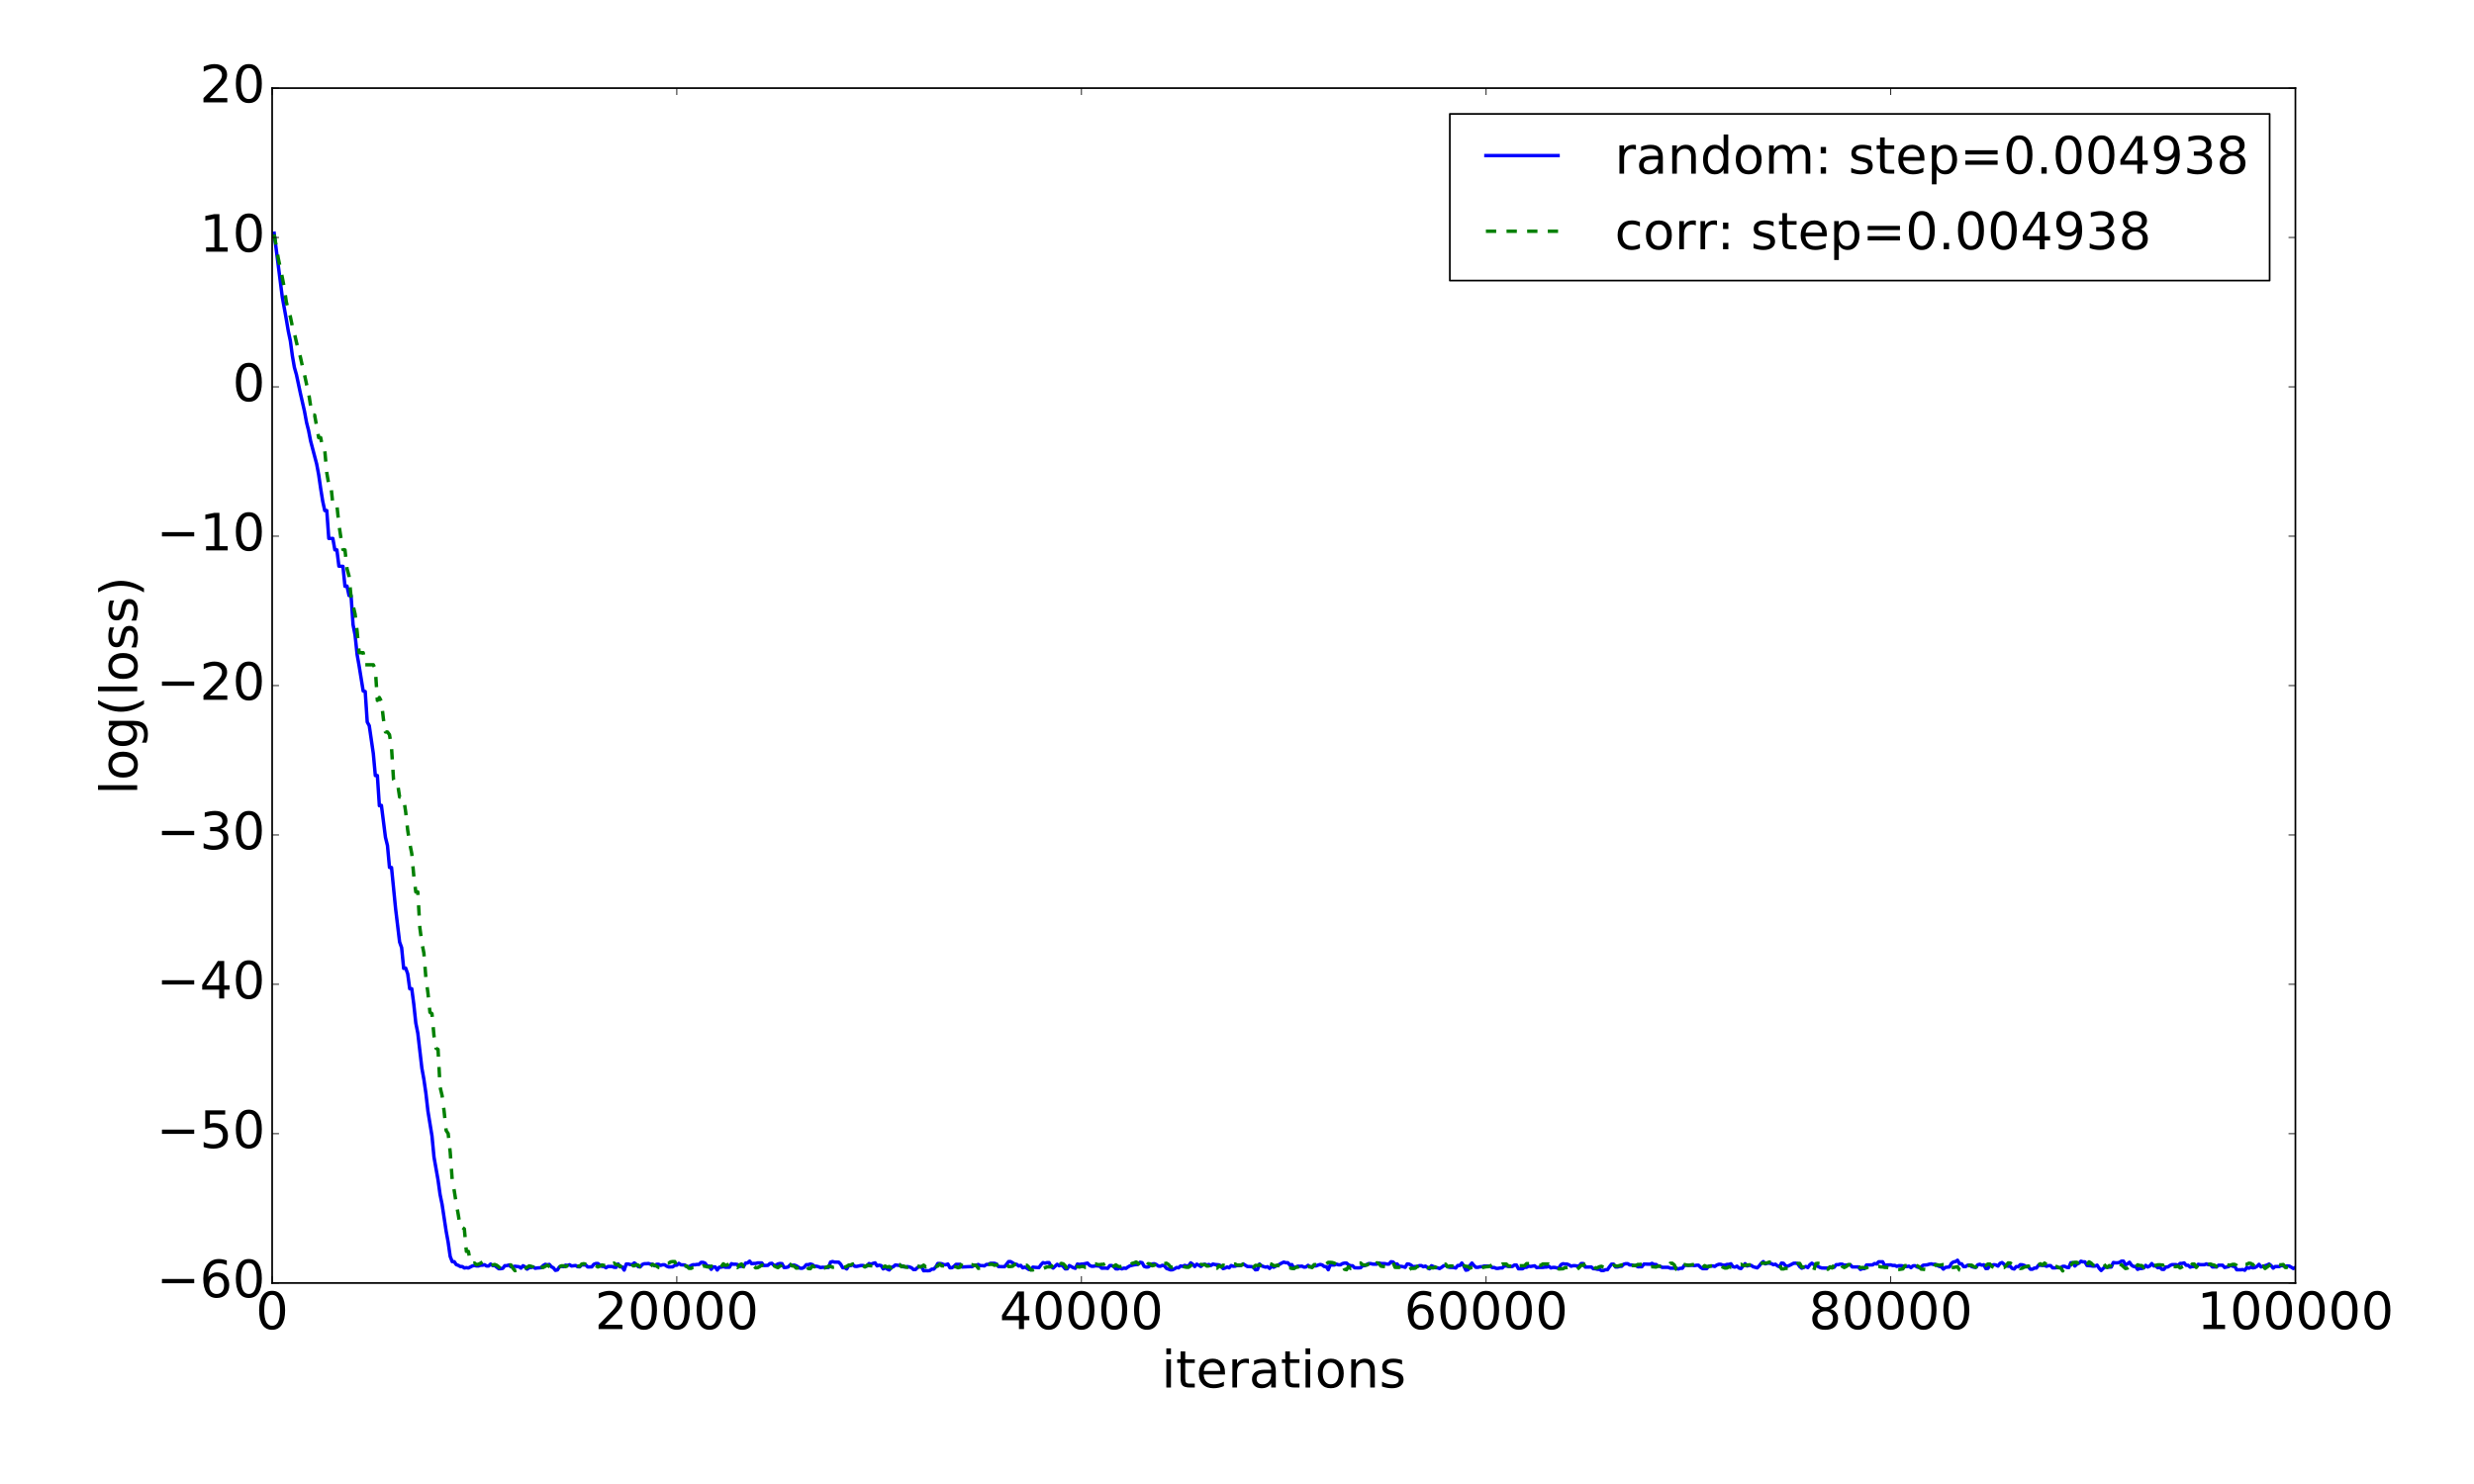 <?xml version="1.0" encoding="utf-8" standalone="no"?>
<!DOCTYPE svg PUBLIC "-//W3C//DTD SVG 1.1//EN"
  "http://www.w3.org/Graphics/SVG/1.1/DTD/svg11.dtd">
<!-- Created with matplotlib (http://matplotlib.org/) -->
<svg height="864pt" version="1.1" viewBox="0 0 1440 864" width="1440pt" xmlns="http://www.w3.org/2000/svg" xmlns:xlink="http://www.w3.org/1999/xlink">
 <defs>
  <style type="text/css">
*{stroke-linecap:butt;stroke-linejoin:round;stroke-miterlimit:100000;}
  </style>
 </defs>
 <g id="figure_1">
  <g id="patch_1">
   <path d="M 0 864 
L 1440 864 
L 1440 0 
L 0 0 
z
" style="fill:#ffffff;"/>
  </g>
  <g id="axes_1">
   <g id="patch_2">
    <path d="M 158.4 747 
L 1336.05 747 
L 1336.05 51.3 
L 158.4 51.3 
z
" style="fill:#ffffff;"/>
   </g>
   <g id="line2d_1">
    <path clip-path="url(#p0d9965130c)" d="M 159.578 135.77 
L 164.288 172.833 
L 166.644 185.93 
L 167.821 192.898 
L 168.999 198.456 
L 170.177 207.162 
L 171.354 213.932 
L 172.532 218.103 
L 174.887 229.185 
L 177.242 239.549 
L 178.42 245.961 
L 179.598 250.606 
L 180.775 256.673 
L 184.308 270.111 
L 185.486 276.4 
L 186.664 284.54 
L 187.841 291.859 
L 189.019 297.236 
L 190.197 297.236 
L 191.374 313.482 
L 193.73 313.486 
L 194.907 320.127 
L 196.085 320.131 
L 197.262 329.628 
L 199.618 329.739 
L 200.795 341.354 
L 201.973 341.211 
L 203.151 346.736 
L 204.328 346.736 
L 205.506 363.759 
L 206.684 369.86 
L 207.861 381.123 
L 209.039 387.777 
L 211.394 402.309 
L 212.572 402.594 
L 213.75 420.373 
L 214.927 422.504 
L 217.282 438.698 
L 218.46 451.532 
L 219.638 451.537 
L 220.815 469.093 
L 221.993 468.889 
L 224.348 487.477 
L 225.526 492.277 
L 226.704 505.025 
L 227.881 505.077 
L 230.237 528.901 
L 232.592 548.44 
L 233.77 551.745 
L 234.947 563.8 
L 236.125 563.626 
L 237.303 566.968 
L 238.48 575.661 
L 239.658 575.645 
L 240.835 584.55 
L 242.013 595.605 
L 243.191 601.542 
L 245.546 621.898 
L 246.724 628.401 
L 247.901 636.551 
L 249.079 646.906 
L 251.434 661.347 
L 252.612 673.686 
L 254.967 687.021 
L 256.145 695.451 
L 257.323 701.198 
L 259.678 716.779 
L 260.856 723.258 
L 262.033 731.515 
L 263.211 734.535 
L 264.389 734.561 
L 265.566 736.274 
L 266.744 736.701 
L 267.921 737.383 
L 269.099 737.417 
L 270.277 738.235 
L 271.454 738.045 
L 272.632 738.242 
L 274.987 737.024 
L 276.165 736.787 
L 277.343 737.041 
L 278.52 737.052 
L 279.698 736.614 
L 280.876 736.614 
L 282.053 736.344 
L 283.231 737.087 
L 284.409 737.071 
L 285.586 735.957 
L 286.764 736.845 
L 287.942 736.81 
L 290.297 738.669 
L 291.474 738.649 
L 292.652 738.431 
L 293.83 736.883 
L 295.007 736.878 
L 296.185 736.511 
L 297.363 737.487 
L 298.54 737.491 
L 299.718 737.24 
L 302.073 737.505 
L 303.251 738.325 
L 304.429 736.928 
L 305.606 737.597 
L 306.784 738.905 
L 307.962 738.083 
L 309.139 737.941 
L 310.317 737.583 
L 311.495 738.402 
L 312.672 738.218 
L 315.027 738.058 
L 316.205 736.789 
L 317.383 736.117 
L 318.56 736.408 
L 319.738 736.165 
L 320.916 737.524 
L 322.093 738.119 
L 323.271 739.612 
L 324.449 739.353 
L 325.626 737.616 
L 326.804 737.253 
L 327.982 737.462 
L 329.159 736.615 
L 330.337 736.778 
L 331.515 736.338 
L 332.692 737.091 
L 335.048 736.783 
L 336.225 737.497 
L 337.403 737.55 
L 338.58 736.414 
L 340.936 736.506 
L 342.113 737.628 
L 344.469 737.58 
L 345.646 736.087 
L 346.824 735.636 
L 348.002 735.636 
L 349.179 736.6 
L 350.357 737.303 
L 351.535 737.301 
L 352.712 738.109 
L 353.89 737.348 
L 356.245 737.352 
L 357.423 737.824 
L 358.601 737.864 
L 359.778 735.884 
L 360.956 737.597 
L 362.133 737.597 
L 363.311 739.467 
L 364.489 735.936 
L 365.666 735.926 
L 366.844 736.246 
L 368.022 736.32 
L 369.199 735.288 
L 370.377 736.221 
L 371.555 737.503 
L 372.732 737.503 
L 373.91 736.155 
L 375.088 735.739 
L 376.265 735.736 
L 377.443 735.622 
L 378.621 736.037 
L 379.798 736.036 
L 380.976 736.954 
L 382.154 736.106 
L 383.331 736.091 
L 384.509 736.72 
L 385.686 736.37 
L 386.864 736.369 
L 388.042 737.189 
L 389.219 737.639 
L 391.575 737.571 
L 392.752 736.619 
L 393.93 736.614 
L 395.108 735.52 
L 396.285 736.381 
L 398.641 736.489 
L 399.818 737.503 
L 400.996 737.49 
L 402.174 736.843 
L 403.351 736.334 
L 404.529 736.373 
L 405.707 736.148 
L 406.884 736.148 
L 408.062 734.985 
L 409.239 734.963 
L 410.417 735.453 
L 411.595 737.118 
L 412.772 737.11 
L 413.95 739.019 
L 415.128 737.629 
L 416.305 737.63 
L 417.483 739.421 
L 418.661 737.787 
L 419.838 737.753 
L 421.016 737.438 
L 422.194 737.802 
L 424.549 737.802 
L 425.727 735.733 
L 426.904 736.058 
L 428.082 736.032 
L 429.26 736.21 
L 430.437 737.344 
L 431.615 737.234 
L 432.792 737.381 
L 433.97 735.384 
L 435.148 735.286 
L 436.325 734.259 
L 437.503 735.755 
L 438.681 735.596 
L 439.858 735.592 
L 441.036 735.281 
L 443.391 735.295 
L 444.569 736.8 
L 446.924 736.708 
L 448.102 735.674 
L 449.28 735.512 
L 450.457 736.708 
L 451.635 736.623 
L 452.812 735.888 
L 453.99 735.619 
L 455.168 735.722 
L 456.345 737.951 
L 457.523 737.919 
L 458.701 737.674 
L 459.878 736.494 
L 461.056 736.68 
L 462.234 736.545 
L 463.411 736.939 
L 465.767 738.368 
L 466.944 738.404 
L 468.122 737.776 
L 469.3 736.328 
L 470.477 736.33 
L 471.655 735.926 
L 472.833 736.255 
L 474.01 737.193 
L 475.188 737.201 
L 476.365 737.493 
L 477.543 737.997 
L 478.721 737.825 
L 481.076 737.919 
L 482.254 737.919 
L 483.431 734.802 
L 484.609 734.488 
L 485.787 734.835 
L 488.142 734.845 
L 489.32 736.035 
L 490.497 738.075 
L 491.675 738.077 
L 492.853 738.787 
L 494.03 736.822 
L 495.208 736.837 
L 496.386 736.309 
L 497.563 737.289 
L 498.741 737.31 
L 501.096 736.79 
L 502.274 736.771 
L 503.451 737.117 
L 504.629 737.117 
L 505.807 735.673 
L 506.984 736.018 
L 508.162 735.568 
L 509.34 735.244 
L 510.517 737.008 
L 511.695 736.591 
L 512.873 736.855 
L 514.05 738.762 
L 515.228 738.03 
L 516.406 738.841 
L 517.583 739.389 
L 518.761 737.869 
L 519.939 737.517 
L 521.116 736.495 
L 524.649 736.893 
L 525.827 737.574 
L 527.004 737.566 
L 528.182 737.429 
L 529.36 737.649 
L 530.537 738.109 
L 531.715 739.155 
L 532.893 739.12 
L 534.07 737.949 
L 535.248 737.49 
L 536.426 737.49 
L 537.603 739.849 
L 538.781 739.787 
L 539.959 739.849 
L 541.136 739.766 
L 542.314 738.906 
L 543.492 738.895 
L 544.669 737.66 
L 545.847 735.636 
L 547.024 735.628 
L 548.202 735.784 
L 549.38 736.314 
L 550.557 736.332 
L 551.735 735.942 
L 552.913 738.115 
L 554.09 738.085 
L 555.268 737.28 
L 556.446 736.144 
L 558.801 736.128 
L 559.979 737.658 
L 562.334 737.544 
L 564.689 737.44 
L 565.867 737.475 
L 567.045 736.61 
L 568.222 736.621 
L 569.4 736.221 
L 570.577 736.861 
L 571.755 736.838 
L 572.933 737.033 
L 574.11 736.18 
L 575.288 736.143 
L 576.466 735.525 
L 578.821 735.519 
L 579.999 735.933 
L 581.176 737.424 
L 584.709 737.488 
L 587.065 734.499 
L 588.242 734.522 
L 590.598 735.953 
L 591.775 736.109 
L 592.953 737.097 
L 594.13 736.724 
L 595.308 738.143 
L 596.486 737.719 
L 597.663 738.337 
L 598.841 739.107 
L 600.019 739.289 
L 601.196 737.729 
L 602.374 737.876 
L 604.729 738.013 
L 605.907 736.351 
L 607.085 735.123 
L 608.262 735.457 
L 609.44 735.13 
L 610.618 735.123 
L 611.795 737.345 
L 612.973 738.28 
L 615.328 736.09 
L 616.506 736.94 
L 617.683 736.432 
L 618.861 737.348 
L 620.039 738.749 
L 621.216 738.698 
L 622.394 736.822 
L 624.749 738.072 
L 625.927 738.418 
L 627.105 735.952 
L 628.282 736.208 
L 629.46 735.972 
L 630.638 735.905 
L 632.993 735.405 
L 634.171 736.707 
L 635.348 737.231 
L 636.526 737.231 
L 637.704 736.972 
L 640.059 737.147 
L 641.236 738.349 
L 643.592 738.309 
L 644.769 738.459 
L 645.947 736.819 
L 647.125 736.811 
L 648.302 737.425 
L 649.48 738.744 
L 650.658 738.768 
L 651.835 738.248 
L 653.013 738.754 
L 654.191 738.293 
L 655.368 738.49 
L 656.546 737.642 
L 657.724 736.969 
L 660.079 736.404 
L 662.434 736.116 
L 663.612 734.914 
L 664.789 735.144 
L 665.967 737.295 
L 667.145 737.688 
L 668.322 737.634 
L 670.678 735.91 
L 671.855 735.76 
L 673.033 736.225 
L 674.211 737.138 
L 675.388 737.248 
L 676.566 736.677 
L 677.744 736.928 
L 678.921 738.453 
L 681.277 739.337 
L 682.454 739.272 
L 683.632 738.725 
L 684.81 737.97 
L 685.987 738.153 
L 687.165 737.055 
L 688.342 737.299 
L 689.52 736.731 
L 690.698 737.067 
L 691.875 736.99 
L 693.053 735.25 
L 694.231 736.076 
L 695.408 737.381 
L 696.586 736.027 
L 697.764 736.612 
L 698.941 737.34 
L 700.119 736.359 
L 701.297 736.042 
L 702.474 736.524 
L 703.652 736.204 
L 704.83 736.776 
L 706.007 735.941 
L 707.185 736.236 
L 709.54 736.426 
L 710.718 737.053 
L 711.895 738.593 
L 713.073 738.259 
L 714.251 737.644 
L 715.428 738.141 
L 716.606 736.826 
L 717.784 737.233 
L 718.961 737.176 
L 720.139 736.755 
L 721.317 736.847 
L 722.494 736.572 
L 723.672 735.912 
L 726.027 737.378 
L 728.383 737.443 
L 729.56 737.772 
L 730.738 739.289 
L 731.916 739.155 
L 733.093 735.947 
L 734.271 736.942 
L 735.448 737.412 
L 736.626 737.752 
L 737.804 737.481 
L 738.981 738.497 
L 740.159 737.267 
L 741.337 737.788 
L 742.514 737.178 
L 743.692 736.716 
L 746.047 735.355 
L 747.225 734.816 
L 748.403 735.165 
L 749.58 735.165 
L 750.758 736.51 
L 751.936 736.239 
L 753.113 738.431 
L 754.291 737.608 
L 755.469 737.19 
L 756.646 737.272 
L 757.824 737.163 
L 759.001 737.761 
L 760.179 737.631 
L 761.357 736.695 
L 762.534 737.631 
L 763.712 737.482 
L 764.89 737.026 
L 766.067 737.026 
L 767.245 736.541 
L 768.423 736.187 
L 769.6 736.463 
L 770.778 737.411 
L 771.956 737.423 
L 773.133 739.259 
L 774.311 736.375 
L 775.489 736.528 
L 776.666 736.497 
L 777.844 735.965 
L 779.022 736.378 
L 780.199 736.403 
L 781.377 735.682 
L 782.554 735.378 
L 783.732 735.378 
L 784.91 736.391 
L 786.087 736.927 
L 787.265 736.927 
L 788.443 738.117 
L 790.798 738.171 
L 791.976 738.059 
L 793.153 736.881 
L 794.331 736.884 
L 795.509 736.205 
L 796.686 735.659 
L 797.864 735.689 
L 799.042 735.99 
L 801.397 736.018 
L 802.575 735.329 
L 803.752 735.631 
L 806.107 735.697 
L 807.285 735.984 
L 808.463 735.979 
L 809.64 734.604 
L 810.818 734.758 
L 811.996 736.018 
L 813.173 735.883 
L 814.351 737.259 
L 815.529 737.281 
L 816.706 737.479 
L 817.884 737.864 
L 819.062 735.87 
L 820.239 736.011 
L 821.417 736.663 
L 822.595 737.595 
L 823.772 737.335 
L 824.95 737.421 
L 826.128 736.875 
L 827.305 736.84 
L 828.483 737.504 
L 829.66 737.135 
L 832.016 738.713 
L 833.193 736.921 
L 834.371 737.441 
L 835.549 738.084 
L 836.726 738.12 
L 837.904 738.56 
L 839.082 737.861 
L 840.259 736.974 
L 841.437 736.752 
L 842.615 737.518 
L 843.792 737.869 
L 846.148 737.937 
L 847.325 738.25 
L 848.503 736.787 
L 849.681 736.788 
L 850.858 735.344 
L 852.036 737.121 
L 853.213 739.523 
L 854.391 739.296 
L 855.569 736.787 
L 856.746 735.37 
L 857.924 736.811 
L 859.102 737.873 
L 860.279 737.865 
L 861.457 737.529 
L 862.635 737.481 
L 863.812 737.127 
L 867.345 737.118 
L 868.523 737.955 
L 869.701 737.957 
L 870.878 738.452 
L 872.056 738.452 
L 873.234 738.201 
L 874.411 738.214 
L 875.589 737.012 
L 876.766 737.067 
L 877.944 737.358 
L 880.299 737.361 
L 881.477 736.487 
L 882.655 736.504 
L 883.832 738.704 
L 886.188 738.704 
L 887.365 737.87 
L 888.543 737.87 
L 889.721 737.152 
L 890.898 737.369 
L 893.254 736.952 
L 894.431 738.039 
L 895.609 737.876 
L 897.964 737.904 
L 899.142 737.724 
L 900.319 737.708 
L 901.497 737.212 
L 902.675 738.193 
L 903.852 737.912 
L 905.03 737.914 
L 906.208 738.193 
L 907.385 738.193 
L 908.563 736.328 
L 909.741 735.736 
L 910.918 735.968 
L 912.096 735.964 
L 913.274 736.438 
L 914.451 737.214 
L 915.629 736.907 
L 916.807 736.907 
L 917.984 737.096 
L 919.162 737.09 
L 920.34 735.659 
L 921.517 735.655 
L 922.695 737.711 
L 926.228 737.669 
L 927.405 738.678 
L 928.583 738.683 
L 929.761 739.009 
L 930.938 739.037 
L 932.116 739.745 
L 933.294 739.745 
L 934.471 739.238 
L 935.649 739.247 
L 936.827 737.486 
L 938.004 736.022 
L 939.182 736.022 
L 940.36 737.674 
L 941.537 737.674 
L 942.715 737.282 
L 943.893 737.248 
L 945.07 736.06 
L 946.248 735.739 
L 947.426 735.733 
L 948.603 736.475 
L 949.781 736.475 
L 950.958 736.81 
L 952.136 736.8 
L 953.314 737.539 
L 955.669 737.495 
L 956.847 735.946 
L 960.38 736.044 
L 961.557 735.547 
L 962.735 736.204 
L 963.913 736.196 
L 965.09 737.15 
L 966.268 737.201 
L 967.446 737.879 
L 970.979 737.851 
L 972.156 738.339 
L 975.689 738.352 
L 976.867 738.837 
L 978.044 738.38 
L 979.222 738.384 
L 980.4 736.679 
L 985.11 736.679 
L 986.288 736.865 
L 987.466 736.639 
L 988.643 736.645 
L 989.821 737.866 
L 990.999 738.618 
L 993.354 738.618 
L 994.532 737.255 
L 996.887 737.049 
L 998.064 737.34 
L 999.242 736.546 
L 1000.42 736.102 
L 1001.597 736.102 
L 1002.775 736.59 
L 1003.953 736.615 
L 1005.13 736.181 
L 1006.308 736.181 
L 1007.486 735.783 
L 1008.663 737.493 
L 1009.841 737.748 
L 1011.019 737.16 
L 1012.196 738.286 
L 1013.374 738.541 
L 1014.552 737.041 
L 1015.729 735.741 
L 1016.907 737.065 
L 1018.085 736.661 
L 1019.262 736.717 
L 1020.44 737.514 
L 1022.795 738.174 
L 1023.973 737.021 
L 1025.15 735.482 
L 1026.328 734.538 
L 1027.506 735.833 
L 1028.683 735.44 
L 1029.861 735.439 
L 1031.039 735.704 
L 1032.216 736.328 
L 1033.394 736.037 
L 1034.572 736.98 
L 1035.749 737.569 
L 1036.927 735.375 
L 1038.105 735.532 
L 1039.282 736.957 
L 1040.46 737.198 
L 1041.638 736.717 
L 1043.993 735.488 
L 1045.17 735.445 
L 1046.348 735.656 
L 1047.526 737.439 
L 1048.703 738.361 
L 1051.059 737.362 
L 1052.236 737.999 
L 1053.414 736.374 
L 1054.592 735.449 
L 1055.769 736.275 
L 1056.947 736.675 
L 1059.302 737.907 
L 1060.48 738.253 
L 1064.013 738.274 
L 1065.19 737.82 
L 1067.546 737.837 
L 1068.723 736.334 
L 1069.901 736.336 
L 1071.079 735.998 
L 1072.256 736.014 
L 1073.434 736.631 
L 1075.789 736.429 
L 1076.967 736.417 
L 1078.145 737.634 
L 1081.678 737.607 
L 1082.855 739.069 
L 1084.033 738.626 
L 1085.211 738.631 
L 1086.388 736.498 
L 1089.921 736.435 
L 1091.099 735.649 
L 1092.276 735.895 
L 1093.454 734.642 
L 1095.809 734.615 
L 1096.987 736.882 
L 1098.165 736.501 
L 1100.52 736.436 
L 1101.698 736.786 
L 1102.875 736.724 
L 1104.053 737.303 
L 1105.231 736.909 
L 1106.408 736.879 
L 1107.586 737.032 
L 1108.764 737.387 
L 1109.941 737.394 
L 1111.119 737.196 
L 1112.296 738.048 
L 1113.474 736.979 
L 1114.652 736.909 
L 1115.829 737.636 
L 1117.007 737.948 
L 1118.185 737.613 
L 1119.362 736.634 
L 1121.718 736.407 
L 1122.895 736.039 
L 1124.073 735.845 
L 1125.251 736.143 
L 1126.428 736.051 
L 1127.606 736.766 
L 1128.784 737.339 
L 1129.961 737.531 
L 1131.139 738.896 
L 1132.317 737.878 
L 1134.672 737.638 
L 1135.85 735.535 
L 1137.027 734.71 
L 1138.205 734.516 
L 1139.382 733.719 
L 1140.56 735.777 
L 1141.738 735.777 
L 1142.915 737.426 
L 1144.093 737.424 
L 1145.271 736.606 
L 1146.448 736.61 
L 1147.626 737.424 
L 1148.804 737.755 
L 1149.981 737.874 
L 1151.159 736.396 
L 1152.337 736.073 
L 1153.514 736.607 
L 1154.692 736.352 
L 1155.87 738.577 
L 1157.047 738.475 
L 1158.225 736.678 
L 1159.402 736.641 
L 1160.58 736.31 
L 1161.758 736.485 
L 1162.935 737.138 
L 1164.113 735.55 
L 1165.291 735.079 
L 1167.646 736.957 
L 1168.824 737.224 
L 1170.001 737.167 
L 1171.179 738.49 
L 1172.357 738.83 
L 1173.534 737.429 
L 1174.712 737.546 
L 1175.89 736.309 
L 1177.067 736.384 
L 1178.245 736.754 
L 1179.423 737.521 
L 1180.6 737.521 
L 1181.778 738.943 
L 1182.956 738.968 
L 1184.133 738.263 
L 1185.311 738.262 
L 1186.488 736.651 
L 1190.021 736.749 
L 1191.199 737.234 
L 1192.377 736.852 
L 1193.554 736.863 
L 1194.732 738.176 
L 1195.91 738.177 
L 1197.087 738.041 
L 1199.443 738.071 
L 1200.62 737.287 
L 1201.798 737.281 
L 1202.976 737.895 
L 1204.153 737.995 
L 1205.331 735.192 
L 1206.508 735.141 
L 1207.686 737.099 
L 1208.864 735.952 
L 1210.041 735.435 
L 1211.219 734.295 
L 1212.397 734.658 
L 1213.574 734.682 
L 1214.752 736.783 
L 1217.107 736.978 
L 1218.285 737.176 
L 1219.463 737.117 
L 1220.64 736.589 
L 1221.818 738.386 
L 1222.996 739.702 
L 1224.173 738.478 
L 1225.351 737.638 
L 1226.529 737.771 
L 1228.884 737.676 
L 1230.062 735.034 
L 1231.239 735.225 
L 1232.417 735.234 
L 1233.594 735.034 
L 1234.772 734.259 
L 1235.95 734.247 
L 1237.127 736.362 
L 1238.305 735.858 
L 1239.483 734.9 
L 1240.66 736.595 
L 1241.838 737.36 
L 1243.016 737.369 
L 1244.193 739.035 
L 1245.371 738.575 
L 1246.549 738.543 
L 1247.726 738.255 
L 1248.904 736.712 
L 1250.082 737.676 
L 1251.259 737.089 
L 1252.437 735.654 
L 1253.614 737.056 
L 1254.792 737.056 
L 1255.97 738.094 
L 1257.147 737.788 
L 1258.325 739.022 
L 1259.503 739.048 
L 1260.68 737.654 
L 1261.858 737.654 
L 1263.036 736.778 
L 1264.213 736.291 
L 1266.569 736.288 
L 1267.746 736.719 
L 1268.924 735.601 
L 1270.102 735.601 
L 1271.279 735.272 
L 1272.457 736.667 
L 1273.635 736.668 
L 1274.812 737.759 
L 1275.99 737.372 
L 1278.345 737.372 
L 1279.523 736.09 
L 1280.7 736.31 
L 1283.056 736.338 
L 1284.233 735.859 
L 1285.411 736.337 
L 1286.589 736.337 
L 1287.766 737.625 
L 1290.122 737.638 
L 1291.299 736.628 
L 1293.655 736.618 
L 1294.832 737.935 
L 1297.188 737.41 
L 1298.365 736.655 
L 1299.543 737.239 
L 1300.72 737.239 
L 1301.898 739.272 
L 1304.253 739.292 
L 1305.431 739.137 
L 1306.609 739.555 
L 1307.786 737.946 
L 1308.964 738.382 
L 1310.142 737.737 
L 1311.319 738.179 
L 1312.497 737.961 
L 1313.675 737.299 
L 1314.852 736.106 
L 1316.03 737.616 
L 1319.563 736.565 
L 1320.741 735.962 
L 1321.918 736.854 
L 1323.096 738.321 
L 1324.274 737.388 
L 1326.629 737.414 
L 1327.806 736.83 
L 1330.162 737.175 
L 1331.339 737.053 
L 1332.517 737.13 
L 1334.872 738.543 
L 1336.05 737.92 
L 1336.05 737.92 
" style="fill:none;stroke:#0000ff;stroke-linecap:square;stroke-width:2.0;"/>
   </g>
   <g id="line2d_2">
    <path clip-path="url(#p0d9965130c)" d="M 159.578 136.488 
L 161.933 150.229 
L 164.288 161.423 
L 165.466 167.558 
L 166.644 175.753 
L 167.821 180.584 
L 168.999 184.334 
L 170.177 190.096 
L 171.354 194.004 
L 172.532 199.236 
L 174.887 208.062 
L 176.065 213.422 
L 177.242 218.206 
L 178.42 223.658 
L 179.598 228.534 
L 180.775 236.177 
L 181.953 241.648 
L 183.131 241.648 
L 185.486 254.802 
L 186.664 254.798 
L 187.841 261.11 
L 189.019 262.039 
L 190.197 275.196 
L 191.374 282.102 
L 192.552 282.1 
L 193.73 293.547 
L 194.907 294.043 
L 196.085 294.046 
L 197.262 305.326 
L 198.44 313.212 
L 199.618 319.957 
L 200.795 320.164 
L 201.973 331.051 
L 203.151 335.336 
L 204.328 347.405 
L 206.684 357.539 
L 207.861 367.582 
L 209.039 379.998 
L 211.394 379.998 
L 212.572 387.018 
L 217.282 387.018 
L 218.46 389.472 
L 219.638 407.796 
L 220.815 406.08 
L 221.993 408.314 
L 223.171 418.657 
L 224.348 426.152 
L 225.526 426.172 
L 226.704 427.737 
L 227.881 435.195 
L 229.059 453.907 
L 230.237 456.233 
L 231.414 456.236 
L 232.592 464.027 
L 233.77 464.026 
L 234.947 464.75 
L 236.125 472.733 
L 237.303 483.345 
L 238.48 490.955 
L 239.658 496.928 
L 240.835 509.769 
L 242.013 519.301 
L 243.191 519.301 
L 244.368 540.051 
L 245.546 548.904 
L 246.724 554.891 
L 247.901 569.476 
L 249.079 578.034 
L 250.257 589.373 
L 251.434 590.187 
L 252.612 603.149 
L 253.79 610.315 
L 254.967 610.967 
L 256.145 632.886 
L 257.323 637.836 
L 258.5 647.004 
L 259.678 658.199 
L 260.856 659.98 
L 262.033 670.699 
L 263.211 686.969 
L 264.389 693.214 
L 265.566 700.685 
L 266.744 707.208 
L 267.921 714.596 
L 269.099 714.596 
L 270.277 715.514 
L 271.454 728.578 
L 272.632 728.578 
L 273.81 734.893 
L 274.987 735.726 
L 276.165 735.37 
L 277.343 736.312 
L 278.52 736.029 
L 279.698 735.498 
L 280.876 734.651 
L 282.053 735.751 
L 283.231 736.495 
L 284.409 736.528 
L 285.586 736.858 
L 286.764 736.466 
L 287.942 736.208 
L 289.119 736.658 
L 290.297 737.553 
L 291.474 738.838 
L 292.652 738.736 
L 295.007 737.009 
L 296.185 736.422 
L 297.363 736.422 
L 298.54 738.34 
L 299.718 739.79 
L 300.896 739.497 
L 302.073 739.506 
L 303.251 737.975 
L 304.429 739.034 
L 306.784 737.926 
L 307.962 737.023 
L 309.139 737.246 
L 310.317 737.818 
L 311.495 739.763 
L 312.672 738.073 
L 313.85 738.102 
L 315.027 737.847 
L 316.205 737.927 
L 318.56 736.609 
L 320.916 738.142 
L 322.093 736.915 
L 323.271 737.141 
L 324.449 737.653 
L 325.626 737.588 
L 326.804 736.967 
L 327.982 736.967 
L 329.159 737.45 
L 330.337 736.992 
L 332.692 738.353 
L 333.87 737.647 
L 335.048 736.621 
L 336.225 737.058 
L 337.403 737.286 
L 338.58 735.975 
L 339.758 735.751 
L 342.113 736.262 
L 343.291 736.78 
L 344.469 736.175 
L 346.824 736.884 
L 348.002 737.647 
L 349.179 737.195 
L 350.357 736.469 
L 351.535 736.718 
L 352.712 736.672 
L 353.89 737.139 
L 355.068 737.74 
L 356.245 735.815 
L 357.423 735.398 
L 358.601 736.312 
L 359.778 736.396 
L 360.956 737.425 
L 362.133 736.79 
L 363.311 736.984 
L 365.666 737.925 
L 366.844 737.988 
L 368.022 736.912 
L 369.199 736.968 
L 370.377 736.38 
L 371.555 736.614 
L 372.732 737.649 
L 373.91 737.62 
L 375.088 737.447 
L 376.265 737.112 
L 377.443 737.368 
L 378.621 737.359 
L 379.798 736.161 
L 382.154 737.143 
L 383.331 737.911 
L 384.509 738.078 
L 385.686 737.078 
L 386.864 737.038 
L 388.042 735.42 
L 389.219 735.42 
L 390.397 734.676 
L 391.575 734.498 
L 392.752 734.498 
L 393.93 737.3 
L 395.108 737.451 
L 396.285 737.914 
L 397.463 737.258 
L 398.641 737.052 
L 399.818 737.142 
L 400.996 738.405 
L 402.174 738.445 
L 403.351 737.956 
L 404.529 737.897 
L 406.884 737.307 
L 408.062 738.042 
L 409.239 737.091 
L 410.417 737.222 
L 411.595 737.582 
L 412.772 737.674 
L 413.95 737.192 
L 415.128 737.239 
L 416.305 737.429 
L 418.661 738.974 
L 421.016 735.803 
L 422.194 736.701 
L 423.371 736.46 
L 424.549 735.355 
L 425.727 735.887 
L 426.904 736.207 
L 428.082 736.679 
L 429.26 737.979 
L 430.437 736.44 
L 431.615 735.914 
L 432.792 737.543 
L 433.97 737.604 
L 435.148 737.793 
L 436.325 737.793 
L 437.503 737.142 
L 438.681 736.985 
L 439.858 738.135 
L 441.036 738.03 
L 442.214 737.398 
L 443.391 736.585 
L 444.569 736.973 
L 445.747 737.86 
L 446.924 737.413 
L 448.102 737.17 
L 450.457 736.927 
L 451.635 737.589 
L 452.812 738.04 
L 453.99 737.065 
L 455.168 736.656 
L 456.345 734.817 
L 457.523 735.021 
L 458.701 736.143 
L 459.878 736.052 
L 461.056 737.025 
L 462.234 737.119 
L 463.411 738.289 
L 464.589 738.225 
L 465.767 737.995 
L 466.944 737.506 
L 468.122 738.332 
L 469.3 737.228 
L 470.477 738.565 
L 471.655 738.637 
L 472.833 737.024 
L 474.01 737.569 
L 475.188 736.652 
L 477.543 736.905 
L 478.721 737.977 
L 479.898 738.25 
L 482.254 737.241 
L 483.431 737.276 
L 484.609 737.835 
L 486.964 737.448 
L 488.142 737.898 
L 489.32 737.758 
L 490.497 737.823 
L 491.675 737.734 
L 492.853 737.284 
L 494.03 736.57 
L 495.208 736.461 
L 496.386 735.912 
L 497.563 736.133 
L 498.741 736.239 
L 499.918 737.365 
L 501.096 737.428 
L 502.274 736.944 
L 503.451 737.642 
L 504.629 736.643 
L 506.984 736.967 
L 508.162 736.992 
L 509.34 737.173 
L 510.517 737.136 
L 511.695 736.907 
L 514.05 737.597 
L 515.228 737.115 
L 516.406 737.766 
L 517.583 737.392 
L 518.761 738.305 
L 519.939 736.05 
L 521.116 736.585 
L 522.294 736.183 
L 523.471 736.177 
L 524.649 737.506 
L 525.827 737.065 
L 527.004 737.7 
L 528.182 737.891 
L 529.36 737.703 
L 530.537 737.899 
L 531.715 737.933 
L 532.893 736.772 
L 534.07 736.969 
L 535.248 737.607 
L 536.426 737.482 
L 537.603 736.571 
L 538.781 737.613 
L 541.136 736.929 
L 542.314 736.06 
L 543.492 736.61 
L 544.669 737.348 
L 545.847 737.121 
L 547.024 735.925 
L 548.202 737.022 
L 551.735 736.967 
L 552.913 737.481 
L 556.446 737.572 
L 557.623 738.098 
L 558.801 737.784 
L 559.979 735.326 
L 561.156 735.511 
L 562.334 735.511 
L 563.512 736.347 
L 564.689 736.288 
L 565.867 736.341 
L 567.045 736.689 
L 568.222 736.689 
L 569.4 738.437 
L 570.577 738.299 
L 571.755 736.217 
L 577.643 736.1 
L 578.821 736.672 
L 581.176 736.245 
L 582.354 736.895 
L 583.532 736.049 
L 584.709 735.628 
L 585.887 736.071 
L 587.065 737.425 
L 588.242 737.374 
L 589.42 737.207 
L 590.598 736.182 
L 591.775 736.141 
L 592.953 735.576 
L 594.13 736.269 
L 595.308 736.3 
L 596.486 736.653 
L 597.663 736.651 
L 598.841 737.743 
L 600.019 739.394 
L 601.196 739.397 
L 602.374 738.898 
L 603.552 738.898 
L 604.729 738.562 
L 607.085 738.614 
L 609.44 737.6 
L 611.795 737.6 
L 612.973 736.401 
L 614.151 738.417 
L 615.328 737.922 
L 617.683 735.565 
L 618.861 735.837 
L 620.039 737.031 
L 621.216 739.07 
L 622.394 738.944 
L 623.572 739.07 
L 624.749 737.621 
L 625.927 737.429 
L 627.105 737.437 
L 628.282 737.699 
L 629.46 737.341 
L 630.638 737.356 
L 631.815 737.92 
L 632.993 737.912 
L 634.171 736.884 
L 635.348 736.011 
L 636.526 735.872 
L 637.704 735.862 
L 638.881 736.28 
L 640.059 736.313 
L 641.236 736.138 
L 642.414 736.109 
L 643.592 735.551 
L 644.769 735.498 
L 645.947 738.034 
L 647.125 737.782 
L 648.302 737.176 
L 649.48 736.416 
L 650.658 737.259 
L 651.835 737.517 
L 653.013 737.247 
L 655.368 737.602 
L 657.724 736.837 
L 658.901 735.602 
L 660.079 735.289 
L 661.257 734.746 
L 662.434 735.44 
L 663.612 737.635 
L 664.789 738.15 
L 665.967 737.798 
L 667.145 737.146 
L 668.322 735.708 
L 669.5 735.883 
L 670.678 736.946 
L 671.855 736.664 
L 673.033 734.643 
L 674.211 735.217 
L 675.388 735.217 
L 676.566 735.725 
L 677.744 735.726 
L 678.921 735.472 
L 680.099 736.21 
L 681.277 737.646 
L 682.454 737.821 
L 683.632 737.639 
L 684.81 737.73 
L 687.165 737.316 
L 688.342 737.359 
L 690.698 737.837 
L 691.875 737.797 
L 693.053 736.69 
L 694.231 737.503 
L 695.408 738.595 
L 696.586 737.207 
L 697.764 737.192 
L 698.941 736.163 
L 700.119 736.373 
L 701.297 736.297 
L 702.474 737.133 
L 703.652 737.024 
L 704.83 735.599 
L 706.007 735.744 
L 707.185 737.691 
L 708.363 738.358 
L 709.54 736.895 
L 710.718 737.655 
L 711.895 736.6 
L 714.251 737.045 
L 715.428 737.468 
L 716.606 737.084 
L 717.784 736.11 
L 718.961 735.949 
L 720.139 736.646 
L 721.317 736.484 
L 722.494 736.715 
L 723.672 735.898 
L 724.85 736.099 
L 726.027 735.916 
L 727.205 737.581 
L 729.56 737.755 
L 730.738 736.718 
L 731.916 736.763 
L 733.093 736.39 
L 734.271 737.052 
L 735.448 737.493 
L 736.626 737.499 
L 737.804 735.694 
L 738.981 735.696 
L 740.159 736.051 
L 741.337 736.857 
L 742.514 736.883 
L 743.692 736.591 
L 746.047 737.764 
L 747.225 738.656 
L 748.403 738.343 
L 750.758 738.156 
L 751.936 738.504 
L 753.113 738.551 
L 754.291 737.822 
L 755.469 737.737 
L 756.646 737.211 
L 757.824 737.038 
L 759.001 738.339 
L 760.179 738.268 
L 761.357 737.62 
L 762.534 737.442 
L 763.712 737.977 
L 764.89 736.286 
L 770.778 736.216 
L 771.956 735.899 
L 773.133 734.986 
L 774.311 734.959 
L 775.489 735.078 
L 776.666 735.423 
L 777.844 736.222 
L 779.022 735.978 
L 780.199 736.353 
L 781.377 736.501 
L 782.554 738.962 
L 783.732 739.252 
L 784.91 737.455 
L 786.087 738.512 
L 787.265 738.237 
L 788.443 737.689 
L 789.62 736.238 
L 790.798 735.35 
L 791.976 735.35 
L 793.153 736.411 
L 795.509 736.558 
L 796.686 735.999 
L 797.864 737.489 
L 799.042 736.409 
L 800.219 736.557 
L 801.397 735.222 
L 802.575 735.558 
L 803.752 737.142 
L 804.93 737.357 
L 806.107 737.357 
L 807.285 737.693 
L 808.463 737.048 
L 809.64 735.414 
L 810.818 734.999 
L 811.996 737.868 
L 814.351 737.892 
L 815.529 737.568 
L 816.706 737.568 
L 817.884 738.788 
L 819.062 739.261 
L 820.239 739.203 
L 821.417 738.387 
L 822.595 738.481 
L 823.772 738.35 
L 824.95 737.368 
L 826.128 736.149 
L 827.305 736.425 
L 828.483 737.672 
L 830.838 738.275 
L 832.016 737.923 
L 833.193 738.148 
L 834.371 738.178 
L 835.549 737.741 
L 836.726 735.447 
L 839.082 735.348 
L 840.259 736.169 
L 841.437 736.013 
L 842.615 737.577 
L 843.792 737.105 
L 844.97 737.074 
L 846.148 737.293 
L 847.325 736.838 
L 848.503 736.856 
L 849.681 737.626 
L 850.858 737.126 
L 852.036 736.966 
L 853.213 737.243 
L 854.391 737.363 
L 855.569 738.356 
L 856.746 737.889 
L 859.102 737.523 
L 860.279 738.211 
L 861.457 738.639 
L 862.635 738.008 
L 864.99 737.516 
L 866.168 737.466 
L 867.345 737.063 
L 868.523 736.354 
L 869.701 736.548 
L 873.234 736.548 
L 874.411 735.954 
L 876.766 735.955 
L 877.944 737.12 
L 880.299 737.12 
L 881.477 738.372 
L 882.655 738.192 
L 883.832 736.939 
L 887.365 736.939 
L 888.543 735.699 
L 890.898 735.7 
L 892.076 735.962 
L 893.254 735.962 
L 894.431 736.478 
L 895.609 736.552 
L 896.787 736.752 
L 897.964 735.905 
L 901.497 735.905 
L 902.675 736.389 
L 903.852 736.389 
L 905.03 737.831 
L 906.208 738.472 
L 907.385 738.8 
L 909.741 738.679 
L 910.918 738.032 
L 912.096 738.024 
L 913.274 737.858 
L 914.451 738.183 
L 915.629 738.142 
L 916.807 738.965 
L 917.984 739.004 
L 919.162 737.955 
L 920.34 736.608 
L 921.517 736.745 
L 922.695 735.758 
L 923.872 735.337 
L 925.05 735.904 
L 926.228 736.128 
L 927.405 737.029 
L 928.583 738.292 
L 929.761 738.128 
L 930.938 737.503 
L 932.116 737.257 
L 933.294 737.776 
L 934.471 737.776 
L 935.649 738.357 
L 936.827 738.184 
L 938.004 737.797 
L 939.182 736.728 
L 940.36 737.009 
L 941.537 737.159 
L 943.893 736.442 
L 945.07 736.505 
L 946.248 737.279 
L 947.426 737.903 
L 948.603 736.807 
L 952.136 736.807 
L 953.314 736.186 
L 954.491 736.186 
L 955.669 736.064 
L 956.847 737.152 
L 959.202 737.048 
L 960.38 737.707 
L 961.557 737.503 
L 963.913 737.693 
L 965.09 737.112 
L 966.268 737.181 
L 967.446 736.696 
L 969.801 736.737 
L 970.979 737.133 
L 972.156 735.502 
L 973.334 735.492 
L 974.511 736.432 
L 975.689 739.002 
L 978.044 739.011 
L 979.222 736.291 
L 980.4 736.234 
L 982.755 736.719 
L 985.11 736.298 
L 986.288 736.282 
L 987.466 735.916 
L 988.643 736.328 
L 989.821 737.803 
L 990.999 737.989 
L 992.176 736.86 
L 993.354 737.418 
L 994.532 737.421 
L 995.709 736.996 
L 996.887 736.996 
L 998.064 736.757 
L 1001.597 736.708 
L 1002.775 737.755 
L 1003.953 738.27 
L 1005.13 738.241 
L 1006.308 737.53 
L 1007.486 737.827 
L 1008.663 737.783 
L 1009.841 736.604 
L 1011.019 736.395 
L 1012.196 736.328 
L 1013.374 736.09 
L 1014.552 736.744 
L 1015.729 736.783 
L 1016.907 736.499 
L 1019.262 736.326 
L 1020.44 735.938 
L 1021.617 735.386 
L 1027.506 735.468 
L 1028.683 735.217 
L 1029.861 734.789 
L 1031.039 735.08 
L 1033.394 735.173 
L 1034.572 735.118 
L 1035.749 736.381 
L 1036.927 738.79 
L 1038.105 738.79 
L 1039.282 738.442 
L 1041.638 738.442 
L 1042.815 737.321 
L 1043.993 736.657 
L 1045.17 736.399 
L 1046.348 735.689 
L 1047.526 735.568 
L 1048.703 737.704 
L 1051.059 737.724 
L 1052.236 738.171 
L 1053.414 737.765 
L 1054.592 738.495 
L 1055.769 739.372 
L 1056.947 735.681 
L 1058.125 735.499 
L 1059.302 735.681 
L 1060.48 735.499 
L 1061.658 737.485 
L 1062.835 738.916 
L 1064.013 738.951 
L 1065.19 737.544 
L 1066.368 738.23 
L 1067.546 736.429 
L 1068.723 736.044 
L 1069.901 734.809 
L 1071.079 735.923 
L 1072.256 737.285 
L 1073.434 737.97 
L 1074.612 737.397 
L 1075.789 736.327 
L 1076.967 736.28 
L 1078.145 737.728 
L 1079.322 738.32 
L 1080.5 738.136 
L 1081.678 737.244 
L 1082.855 738.158 
L 1084.033 737.932 
L 1085.211 738.145 
L 1086.388 738.163 
L 1087.566 737.5 
L 1088.744 737.602 
L 1089.921 737.316 
L 1091.099 737.345 
L 1092.276 737.683 
L 1093.454 737.286 
L 1094.632 737.616 
L 1095.809 737.634 
L 1096.987 737.883 
L 1098.165 737.908 
L 1099.342 738.073 
L 1100.52 738.376 
L 1102.875 738.376 
L 1104.053 739.114 
L 1105.231 739.109 
L 1107.586 738.765 
L 1108.764 736.87 
L 1109.941 736.828 
L 1111.119 737.22 
L 1112.296 736.499 
L 1113.474 736.8 
L 1114.652 736.491 
L 1115.829 736.925 
L 1117.007 737.509 
L 1118.185 738.881 
L 1120.54 739.108 
L 1121.718 739.289 
L 1122.895 739.165 
L 1124.073 738.586 
L 1125.251 738.311 
L 1126.428 736.52 
L 1127.606 736.363 
L 1128.784 736.671 
L 1131.139 736.256 
L 1132.317 736.312 
L 1134.672 735.688 
L 1135.85 737.817 
L 1137.027 737.958 
L 1139.382 737.498 
L 1140.56 739.416 
L 1141.738 739.698 
L 1142.915 737.394 
L 1145.271 737.189 
L 1146.448 736.608 
L 1147.626 736.615 
L 1148.804 737.452 
L 1149.981 737.772 
L 1151.159 737.05 
L 1152.337 735.815 
L 1153.514 735.244 
L 1154.692 735.244 
L 1155.87 736.732 
L 1157.047 735.965 
L 1158.225 735.965 
L 1159.402 737.403 
L 1160.58 737.882 
L 1162.935 737.685 
L 1164.113 738.065 
L 1165.291 737.855 
L 1166.468 737.958 
L 1167.646 736.956 
L 1168.824 735.293 
L 1170.001 735.323 
L 1171.179 736.06 
L 1172.357 736.938 
L 1174.712 736.938 
L 1175.89 738.517 
L 1177.067 738.354 
L 1178.245 737.682 
L 1179.423 737.489 
L 1180.6 737.082 
L 1181.778 737.714 
L 1182.956 738.007 
L 1184.133 737.871 
L 1185.311 736.247 
L 1186.488 736.39 
L 1187.666 735.777 
L 1188.844 736.624 
L 1190.021 735.387 
L 1191.199 736.276 
L 1192.377 736.768 
L 1193.554 738.104 
L 1194.732 737.954 
L 1195.91 737.555 
L 1197.087 737.378 
L 1198.265 738.061 
L 1199.443 738.183 
L 1200.62 739.948 
L 1201.798 737.604 
L 1202.976 737.652 
L 1204.153 738.175 
L 1206.508 735.203 
L 1207.686 734.925 
L 1208.864 734.942 
L 1210.041 736.641 
L 1211.219 736.006 
L 1212.397 736.735 
L 1213.574 736.557 
L 1214.752 736.699 
L 1215.93 734.666 
L 1217.107 735.337 
L 1218.285 736.541 
L 1221.818 736.539 
L 1222.996 735.801 
L 1224.173 735.519 
L 1225.351 736.932 
L 1226.529 737.934 
L 1227.706 736.823 
L 1228.884 737.258 
L 1231.239 738.578 
L 1233.594 738.578 
L 1234.772 736.398 
L 1237.127 738.529 
L 1238.305 738.302 
L 1239.483 737.426 
L 1240.66 737.499 
L 1243.016 738.696 
L 1244.193 736.389 
L 1245.371 736.799 
L 1246.549 736.827 
L 1247.726 737.99 
L 1248.904 737.633 
L 1250.082 736.669 
L 1254.792 736.741 
L 1255.97 736.402 
L 1257.147 736.375 
L 1258.325 736.535 
L 1259.503 736.535 
L 1260.68 735.774 
L 1261.858 736.771 
L 1263.036 736.937 
L 1264.213 737.339 
L 1266.569 737.479 
L 1267.746 737.197 
L 1268.924 738.201 
L 1272.457 736.384 
L 1273.635 737.19 
L 1274.812 737.672 
L 1275.99 735.972 
L 1277.168 735.952 
L 1278.345 737.927 
L 1279.523 736.44 
L 1284.233 736.45 
L 1286.589 735.941 
L 1287.766 736.362 
L 1288.944 736.628 
L 1290.122 737.505 
L 1291.299 737.906 
L 1292.477 737.131 
L 1293.655 736.772 
L 1294.832 736.757 
L 1296.01 736.256 
L 1297.188 736.59 
L 1298.365 736.558 
L 1299.543 736.122 
L 1300.72 736.154 
L 1301.898 736.809 
L 1303.076 737.903 
L 1304.253 737.363 
L 1305.431 736.122 
L 1307.786 736.122 
L 1308.964 735.447 
L 1310.142 735.574 
L 1311.319 736.52 
L 1312.497 735.55 
L 1313.675 735.772 
L 1314.852 737.204 
L 1316.03 737.695 
L 1317.208 737.061 
L 1318.385 738.523 
L 1321.918 735.973 
L 1323.096 734.898 
L 1324.274 734.898 
L 1325.451 736.218 
L 1326.629 736.38 
L 1327.806 736.39 
L 1328.984 736.223 
L 1330.162 737.933 
L 1331.339 737.936 
L 1332.517 738.239 
L 1333.695 738.157 
L 1334.872 736.97 
L 1336.05 736.727 
L 1336.05 736.727 
" style="fill:none;stroke:#008000;stroke-dasharray:6,6;stroke-dashoffset:0.0;stroke-width:2.0;"/>
   </g>
   <g id="patch_3">
    <path d="M 158.4 51.3 
L 1336.05 51.3 
" style="fill:none;stroke:#000000;stroke-linecap:square;stroke-linejoin:miter;"/>
   </g>
   <g id="patch_4">
    <path d="M 1336.05 747 
L 1336.05 51.3 
" style="fill:none;stroke:#000000;stroke-linecap:square;stroke-linejoin:miter;"/>
   </g>
   <g id="patch_5">
    <path d="M 158.4 747 
L 1336.05 747 
" style="fill:none;stroke:#000000;stroke-linecap:square;stroke-linejoin:miter;"/>
   </g>
   <g id="patch_6">
    <path d="M 158.4 747 
L 158.4 51.3 
" style="fill:none;stroke:#000000;stroke-linecap:square;stroke-linejoin:miter;"/>
   </g>
   <g id="matplotlib.axis_1">
    <g id="xtick_1">
     <g id="line2d_3">
      <defs>
       <path d="M 0 0 
L 0 -4 
" id="m19968269ca" style="stroke:#000000;stroke-width:0.5;"/>
      </defs>
      <g>
       <use style="stroke:#000000;stroke-width:0.5;" x="158.4" xlink:href="#m19968269ca" y="747.0"/>
      </g>
     </g>
     <g id="line2d_4">
      <defs>
       <path d="M 0 0 
L 0 4 
" id="m0f730b2cc5" style="stroke:#000000;stroke-width:0.5;"/>
      </defs>
      <g>
       <use style="stroke:#000000;stroke-width:0.5;" x="158.4" xlink:href="#m0f730b2cc5" y="51.3"/>
      </g>
     </g>
     <g id="text_1">
      <!-- 0 -->
      <defs>
       <path d="M 31.781 66.406 
Q 24.172 66.406 20.328 58.906 
Q 16.5 51.422 16.5 36.375 
Q 16.5 21.391 20.328 13.891 
Q 24.172 6.391 31.781 6.391 
Q 39.453 6.391 43.281 13.891 
Q 47.125 21.391 47.125 36.375 
Q 47.125 51.422 43.281 58.906 
Q 39.453 66.406 31.781 66.406 
M 31.781 74.219 
Q 44.047 74.219 50.516 64.516 
Q 56.984 54.828 56.984 36.375 
Q 56.984 17.969 50.516 8.266 
Q 44.047 -1.422 31.781 -1.422 
Q 19.531 -1.422 13.062 8.266 
Q 6.594 17.969 6.594 36.375 
Q 6.594 54.828 13.062 64.516 
Q 19.531 74.219 31.781 74.219 
" id="BitstreamVeraSans-Roman-30"/>
      </defs>
      <g transform="translate(148.856 773.795)scale(0.3 -0.3)">
       <use xlink:href="#BitstreamVeraSans-Roman-30"/>
      </g>
     </g>
    </g>
    <g id="xtick_2">
     <g id="line2d_5">
      <g>
       <use style="stroke:#000000;stroke-width:0.5;" x="393.93" xlink:href="#m19968269ca" y="747.0"/>
      </g>
     </g>
     <g id="line2d_6">
      <g>
       <use style="stroke:#000000;stroke-width:0.5;" x="393.93" xlink:href="#m0f730b2cc5" y="51.3"/>
      </g>
     </g>
     <g id="text_2">
      <!-- 20000 -->
      <defs>
       <path d="M 19.188 8.297 
L 53.609 8.297 
L 53.609 0 
L 7.328 0 
L 7.328 8.297 
Q 12.938 14.109 22.625 23.891 
Q 32.328 33.688 34.812 36.531 
Q 39.547 41.844 41.422 45.531 
Q 43.312 49.219 43.312 52.781 
Q 43.312 58.594 39.234 62.25 
Q 35.156 65.922 28.609 65.922 
Q 23.969 65.922 18.812 64.312 
Q 13.672 62.703 7.812 59.422 
L 7.812 69.391 
Q 13.766 71.781 18.938 73 
Q 24.125 74.219 28.422 74.219 
Q 39.75 74.219 46.484 68.547 
Q 53.219 62.891 53.219 53.422 
Q 53.219 48.922 51.531 44.891 
Q 49.859 40.875 45.406 35.406 
Q 44.188 33.984 37.641 27.219 
Q 31.109 20.453 19.188 8.297 
" id="BitstreamVeraSans-Roman-32"/>
      </defs>
      <g transform="translate(346.211 773.795)scale(0.3 -0.3)">
       <use xlink:href="#BitstreamVeraSans-Roman-32"/>
       <use x="63.623" xlink:href="#BitstreamVeraSans-Roman-30"/>
       <use x="127.246" xlink:href="#BitstreamVeraSans-Roman-30"/>
       <use x="190.869" xlink:href="#BitstreamVeraSans-Roman-30"/>
       <use x="254.492" xlink:href="#BitstreamVeraSans-Roman-30"/>
      </g>
     </g>
    </g>
    <g id="xtick_3">
     <g id="line2d_7">
      <g>
       <use style="stroke:#000000;stroke-width:0.5;" x="629.46" xlink:href="#m19968269ca" y="747.0"/>
      </g>
     </g>
     <g id="line2d_8">
      <g>
       <use style="stroke:#000000;stroke-width:0.5;" x="629.46" xlink:href="#m0f730b2cc5" y="51.3"/>
      </g>
     </g>
     <g id="text_3">
      <!-- 40000 -->
      <defs>
       <path d="M 37.797 64.312 
L 12.891 25.391 
L 37.797 25.391 
z
M 35.203 72.906 
L 47.609 72.906 
L 47.609 25.391 
L 58.016 25.391 
L 58.016 17.188 
L 47.609 17.188 
L 47.609 0 
L 37.797 0 
L 37.797 17.188 
L 4.891 17.188 
L 4.891 26.703 
z
" id="BitstreamVeraSans-Roman-34"/>
      </defs>
      <g transform="translate(581.741 773.795)scale(0.3 -0.3)">
       <use xlink:href="#BitstreamVeraSans-Roman-34"/>
       <use x="63.623" xlink:href="#BitstreamVeraSans-Roman-30"/>
       <use x="127.246" xlink:href="#BitstreamVeraSans-Roman-30"/>
       <use x="190.869" xlink:href="#BitstreamVeraSans-Roman-30"/>
       <use x="254.492" xlink:href="#BitstreamVeraSans-Roman-30"/>
      </g>
     </g>
    </g>
    <g id="xtick_4">
     <g id="line2d_9">
      <g>
       <use style="stroke:#000000;stroke-width:0.5;" x="864.99" xlink:href="#m19968269ca" y="747.0"/>
      </g>
     </g>
     <g id="line2d_10">
      <g>
       <use style="stroke:#000000;stroke-width:0.5;" x="864.99" xlink:href="#m0f730b2cc5" y="51.3"/>
      </g>
     </g>
     <g id="text_4">
      <!-- 60000 -->
      <defs>
       <path d="M 33.016 40.375 
Q 26.375 40.375 22.484 35.828 
Q 18.609 31.297 18.609 23.391 
Q 18.609 15.531 22.484 10.953 
Q 26.375 6.391 33.016 6.391 
Q 39.656 6.391 43.531 10.953 
Q 47.406 15.531 47.406 23.391 
Q 47.406 31.297 43.531 35.828 
Q 39.656 40.375 33.016 40.375 
M 52.594 71.297 
L 52.594 62.312 
Q 48.875 64.062 45.094 64.984 
Q 41.312 65.922 37.594 65.922 
Q 27.828 65.922 22.672 59.328 
Q 17.531 52.734 16.797 39.406 
Q 19.672 43.656 24.016 45.922 
Q 28.375 48.188 33.594 48.188 
Q 44.578 48.188 50.953 41.516 
Q 57.328 34.859 57.328 23.391 
Q 57.328 12.156 50.688 5.359 
Q 44.047 -1.422 33.016 -1.422 
Q 20.359 -1.422 13.672 8.266 
Q 6.984 17.969 6.984 36.375 
Q 6.984 53.656 15.188 63.938 
Q 23.391 74.219 37.203 74.219 
Q 40.922 74.219 44.703 73.484 
Q 48.484 72.75 52.594 71.297 
" id="BitstreamVeraSans-Roman-36"/>
      </defs>
      <g transform="translate(817.271 773.795)scale(0.3 -0.3)">
       <use xlink:href="#BitstreamVeraSans-Roman-36"/>
       <use x="63.623" xlink:href="#BitstreamVeraSans-Roman-30"/>
       <use x="127.246" xlink:href="#BitstreamVeraSans-Roman-30"/>
       <use x="190.869" xlink:href="#BitstreamVeraSans-Roman-30"/>
       <use x="254.492" xlink:href="#BitstreamVeraSans-Roman-30"/>
      </g>
     </g>
    </g>
    <g id="xtick_5">
     <g id="line2d_11">
      <g>
       <use style="stroke:#000000;stroke-width:0.5;" x="1100.52" xlink:href="#m19968269ca" y="747.0"/>
      </g>
     </g>
     <g id="line2d_12">
      <g>
       <use style="stroke:#000000;stroke-width:0.5;" x="1100.52" xlink:href="#m0f730b2cc5" y="51.3"/>
      </g>
     </g>
     <g id="text_5">
      <!-- 80000 -->
      <defs>
       <path d="M 31.781 34.625 
Q 24.75 34.625 20.719 30.859 
Q 16.703 27.094 16.703 20.516 
Q 16.703 13.922 20.719 10.156 
Q 24.75 6.391 31.781 6.391 
Q 38.812 6.391 42.859 10.172 
Q 46.922 13.969 46.922 20.516 
Q 46.922 27.094 42.891 30.859 
Q 38.875 34.625 31.781 34.625 
M 21.922 38.812 
Q 15.578 40.375 12.031 44.719 
Q 8.5 49.078 8.5 55.328 
Q 8.5 64.062 14.719 69.141 
Q 20.953 74.219 31.781 74.219 
Q 42.672 74.219 48.875 69.141 
Q 55.078 64.062 55.078 55.328 
Q 55.078 49.078 51.531 44.719 
Q 48 40.375 41.703 38.812 
Q 48.828 37.156 52.797 32.312 
Q 56.781 27.484 56.781 20.516 
Q 56.781 9.906 50.312 4.234 
Q 43.844 -1.422 31.781 -1.422 
Q 19.734 -1.422 13.25 4.234 
Q 6.781 9.906 6.781 20.516 
Q 6.781 27.484 10.781 32.312 
Q 14.797 37.156 21.922 38.812 
M 18.312 54.391 
Q 18.312 48.734 21.844 45.562 
Q 25.391 42.391 31.781 42.391 
Q 38.141 42.391 41.719 45.562 
Q 45.312 48.734 45.312 54.391 
Q 45.312 60.062 41.719 63.234 
Q 38.141 66.406 31.781 66.406 
Q 25.391 66.406 21.844 63.234 
Q 18.312 60.062 18.312 54.391 
" id="BitstreamVeraSans-Roman-38"/>
      </defs>
      <g transform="translate(1052.801 773.795)scale(0.3 -0.3)">
       <use xlink:href="#BitstreamVeraSans-Roman-38"/>
       <use x="63.623" xlink:href="#BitstreamVeraSans-Roman-30"/>
       <use x="127.246" xlink:href="#BitstreamVeraSans-Roman-30"/>
       <use x="190.869" xlink:href="#BitstreamVeraSans-Roman-30"/>
       <use x="254.492" xlink:href="#BitstreamVeraSans-Roman-30"/>
      </g>
     </g>
    </g>
    <g id="xtick_6">
     <g id="line2d_13">
      <g>
       <use style="stroke:#000000;stroke-width:0.5;" x="1336.05" xlink:href="#m19968269ca" y="747.0"/>
      </g>
     </g>
     <g id="line2d_14">
      <g>
       <use style="stroke:#000000;stroke-width:0.5;" x="1336.05" xlink:href="#m0f730b2cc5" y="51.3"/>
      </g>
     </g>
     <g id="text_6">
      <!-- 100000 -->
      <defs>
       <path d="M 12.406 8.297 
L 28.516 8.297 
L 28.516 63.922 
L 10.984 60.406 
L 10.984 69.391 
L 28.422 72.906 
L 38.281 72.906 
L 38.281 8.297 
L 54.391 8.297 
L 54.391 0 
L 12.406 0 
z
" id="BitstreamVeraSans-Roman-31"/>
      </defs>
      <g transform="translate(1278.787 773.795)scale(0.3 -0.3)">
       <use xlink:href="#BitstreamVeraSans-Roman-31"/>
       <use x="63.623" xlink:href="#BitstreamVeraSans-Roman-30"/>
       <use x="127.246" xlink:href="#BitstreamVeraSans-Roman-30"/>
       <use x="190.869" xlink:href="#BitstreamVeraSans-Roman-30"/>
       <use x="254.492" xlink:href="#BitstreamVeraSans-Roman-30"/>
       <use x="318.115" xlink:href="#BitstreamVeraSans-Roman-30"/>
      </g>
     </g>
    </g>
    <g id="text_7">
     <!-- iterations -->
     <defs>
      <path d="M 54.891 33.016 
L 54.891 0 
L 45.906 0 
L 45.906 32.719 
Q 45.906 40.484 42.875 44.328 
Q 39.844 48.188 33.797 48.188 
Q 26.516 48.188 22.312 43.547 
Q 18.109 38.922 18.109 30.906 
L 18.109 0 
L 9.078 0 
L 9.078 54.688 
L 18.109 54.688 
L 18.109 46.188 
Q 21.344 51.125 25.703 53.562 
Q 30.078 56 35.797 56 
Q 45.219 56 50.047 50.172 
Q 54.891 44.344 54.891 33.016 
" id="BitstreamVeraSans-Roman-6e"/>
      <path d="M 34.281 27.484 
Q 23.391 27.484 19.188 25 
Q 14.984 22.516 14.984 16.5 
Q 14.984 11.719 18.141 8.906 
Q 21.297 6.109 26.703 6.109 
Q 34.188 6.109 38.703 11.406 
Q 43.219 16.703 43.219 25.484 
L 43.219 27.484 
z
M 52.203 31.203 
L 52.203 0 
L 43.219 0 
L 43.219 8.297 
Q 40.141 3.328 35.547 0.953 
Q 30.953 -1.422 24.312 -1.422 
Q 15.922 -1.422 10.953 3.297 
Q 6 8.016 6 15.922 
Q 6 25.141 12.172 29.828 
Q 18.359 34.516 30.609 34.516 
L 43.219 34.516 
L 43.219 35.406 
Q 43.219 41.609 39.141 45 
Q 35.062 48.391 27.688 48.391 
Q 23 48.391 18.547 47.266 
Q 14.109 46.141 10.016 43.891 
L 10.016 52.203 
Q 14.938 54.109 19.578 55.047 
Q 24.219 56 28.609 56 
Q 40.484 56 46.344 49.844 
Q 52.203 43.703 52.203 31.203 
" id="BitstreamVeraSans-Roman-61"/>
      <path d="M 30.609 48.391 
Q 23.391 48.391 19.188 42.75 
Q 14.984 37.109 14.984 27.297 
Q 14.984 17.484 19.156 11.844 
Q 23.344 6.203 30.609 6.203 
Q 37.797 6.203 41.984 11.859 
Q 46.188 17.531 46.188 27.297 
Q 46.188 37.016 41.984 42.703 
Q 37.797 48.391 30.609 48.391 
M 30.609 56 
Q 42.328 56 49.016 48.375 
Q 55.719 40.766 55.719 27.297 
Q 55.719 13.875 49.016 6.219 
Q 42.328 -1.422 30.609 -1.422 
Q 18.844 -1.422 12.172 6.219 
Q 5.516 13.875 5.516 27.297 
Q 5.516 40.766 12.172 48.375 
Q 18.844 56 30.609 56 
" id="BitstreamVeraSans-Roman-6f"/>
      <path d="M 9.422 54.688 
L 18.406 54.688 
L 18.406 0 
L 9.422 0 
z
M 9.422 75.984 
L 18.406 75.984 
L 18.406 64.594 
L 9.422 64.594 
z
" id="BitstreamVeraSans-Roman-69"/>
      <path d="M 56.203 29.594 
L 56.203 25.203 
L 14.891 25.203 
Q 15.484 15.922 20.484 11.062 
Q 25.484 6.203 34.422 6.203 
Q 39.594 6.203 44.453 7.469 
Q 49.312 8.734 54.109 11.281 
L 54.109 2.781 
Q 49.266 0.734 44.188 -0.344 
Q 39.109 -1.422 33.891 -1.422 
Q 20.797 -1.422 13.156 6.188 
Q 5.516 13.812 5.516 26.812 
Q 5.516 40.234 12.766 48.109 
Q 20.016 56 32.328 56 
Q 43.359 56 49.781 48.891 
Q 56.203 41.797 56.203 29.594 
M 47.219 32.234 
Q 47.125 39.594 43.094 43.984 
Q 39.062 48.391 32.422 48.391 
Q 24.906 48.391 20.391 44.141 
Q 15.875 39.891 15.188 32.172 
z
" id="BitstreamVeraSans-Roman-65"/>
      <path d="M 18.312 70.219 
L 18.312 54.688 
L 36.812 54.688 
L 36.812 47.703 
L 18.312 47.703 
L 18.312 18.016 
Q 18.312 11.328 20.141 9.422 
Q 21.969 7.516 27.594 7.516 
L 36.812 7.516 
L 36.812 0 
L 27.594 0 
Q 17.188 0 13.234 3.875 
Q 9.281 7.766 9.281 18.016 
L 9.281 47.703 
L 2.688 47.703 
L 2.688 54.688 
L 9.281 54.688 
L 9.281 70.219 
z
" id="BitstreamVeraSans-Roman-74"/>
      <path d="M 41.109 46.297 
Q 39.594 47.172 37.812 47.578 
Q 36.031 48 33.891 48 
Q 26.266 48 22.188 43.047 
Q 18.109 38.094 18.109 28.812 
L 18.109 0 
L 9.078 0 
L 9.078 54.688 
L 18.109 54.688 
L 18.109 46.188 
Q 20.953 51.172 25.484 53.578 
Q 30.031 56 36.531 56 
Q 37.453 56 38.578 55.875 
Q 39.703 55.766 41.062 55.516 
z
" id="BitstreamVeraSans-Roman-72"/>
      <path d="M 44.281 53.078 
L 44.281 44.578 
Q 40.484 46.531 36.375 47.5 
Q 32.281 48.484 27.875 48.484 
Q 21.188 48.484 17.844 46.438 
Q 14.5 44.391 14.5 40.281 
Q 14.5 37.156 16.891 35.375 
Q 19.281 33.594 26.516 31.984 
L 29.594 31.297 
Q 39.156 29.25 43.188 25.516 
Q 47.219 21.781 47.219 15.094 
Q 47.219 7.469 41.188 3.016 
Q 35.156 -1.422 24.609 -1.422 
Q 20.219 -1.422 15.453 -0.562 
Q 10.688 0.297 5.422 2 
L 5.422 11.281 
Q 10.406 8.688 15.234 7.391 
Q 20.062 6.109 24.812 6.109 
Q 31.156 6.109 34.562 8.281 
Q 37.984 10.453 37.984 14.406 
Q 37.984 18.062 35.516 20.016 
Q 33.062 21.969 24.703 23.781 
L 21.578 24.516 
Q 13.234 26.266 9.516 29.906 
Q 5.812 33.547 5.812 39.891 
Q 5.812 47.609 11.281 51.797 
Q 16.75 56 26.812 56 
Q 31.781 56 36.172 55.266 
Q 40.578 54.547 44.281 53.078 
" id="BitstreamVeraSans-Roman-73"/>
     </defs>
     <g transform="translate(676.043 807.83)scale(0.3 -0.3)">
      <use xlink:href="#BitstreamVeraSans-Roman-69"/>
      <use x="27.783" xlink:href="#BitstreamVeraSans-Roman-74"/>
      <use x="66.992" xlink:href="#BitstreamVeraSans-Roman-65"/>
      <use x="128.516" xlink:href="#BitstreamVeraSans-Roman-72"/>
      <use x="169.629" xlink:href="#BitstreamVeraSans-Roman-61"/>
      <use x="230.908" xlink:href="#BitstreamVeraSans-Roman-74"/>
      <use x="270.117" xlink:href="#BitstreamVeraSans-Roman-69"/>
      <use x="297.9" xlink:href="#BitstreamVeraSans-Roman-6f"/>
      <use x="359.082" xlink:href="#BitstreamVeraSans-Roman-6e"/>
      <use x="422.461" xlink:href="#BitstreamVeraSans-Roman-73"/>
     </g>
    </g>
   </g>
   <g id="matplotlib.axis_2">
    <g id="ytick_1">
     <g id="line2d_15">
      <defs>
       <path d="M 0 0 
L 4 0 
" id="m353eba7601" style="stroke:#000000;stroke-width:0.5;"/>
      </defs>
      <g>
       <use style="stroke:#000000;stroke-width:0.5;" x="158.4" xlink:href="#m353eba7601" y="747.0"/>
      </g>
     </g>
     <g id="line2d_16">
      <defs>
       <path d="M 0 0 
L -4 0 
" id="maefded2d92" style="stroke:#000000;stroke-width:0.5;"/>
      </defs>
      <g>
       <use style="stroke:#000000;stroke-width:0.5;" x="1336.05" xlink:href="#maefded2d92" y="747.0"/>
      </g>
     </g>
     <g id="text_8">
      <!-- −60 -->
      <defs>
       <path d="M 10.594 35.5 
L 73.188 35.5 
L 73.188 27.203 
L 10.594 27.203 
z
" id="BitstreamVeraSans-Roman-2212"/>
      </defs>
      <g transform="translate(91.086 755.278)scale(0.3 -0.3)">
       <use xlink:href="#BitstreamVeraSans-Roman-2212"/>
       <use x="83.789" xlink:href="#BitstreamVeraSans-Roman-36"/>
       <use x="147.412" xlink:href="#BitstreamVeraSans-Roman-30"/>
      </g>
     </g>
    </g>
    <g id="ytick_2">
     <g id="line2d_17">
      <g>
       <use style="stroke:#000000;stroke-width:0.5;" x="158.4" xlink:href="#m353eba7601" y="660.038"/>
      </g>
     </g>
     <g id="line2d_18">
      <g>
       <use style="stroke:#000000;stroke-width:0.5;" x="1336.05" xlink:href="#maefded2d92" y="660.038"/>
      </g>
     </g>
     <g id="text_9">
      <!-- −50 -->
      <defs>
       <path d="M 10.797 72.906 
L 49.516 72.906 
L 49.516 64.594 
L 19.828 64.594 
L 19.828 46.734 
Q 21.969 47.469 24.109 47.828 
Q 26.266 48.188 28.422 48.188 
Q 40.625 48.188 47.75 41.5 
Q 54.891 34.812 54.891 23.391 
Q 54.891 11.625 47.562 5.094 
Q 40.234 -1.422 26.906 -1.422 
Q 22.312 -1.422 17.547 -0.641 
Q 12.797 0.141 7.719 1.703 
L 7.719 11.625 
Q 12.109 9.234 16.797 8.062 
Q 21.484 6.891 26.703 6.891 
Q 35.156 6.891 40.078 11.328 
Q 45.016 15.766 45.016 23.391 
Q 45.016 31 40.078 35.438 
Q 35.156 39.891 26.703 39.891 
Q 22.75 39.891 18.812 39.016 
Q 14.891 38.141 10.797 36.281 
z
" id="BitstreamVeraSans-Roman-35"/>
      </defs>
      <g transform="translate(91.086 668.316)scale(0.3 -0.3)">
       <use xlink:href="#BitstreamVeraSans-Roman-2212"/>
       <use x="83.789" xlink:href="#BitstreamVeraSans-Roman-35"/>
       <use x="147.412" xlink:href="#BitstreamVeraSans-Roman-30"/>
      </g>
     </g>
    </g>
    <g id="ytick_3">
     <g id="line2d_19">
      <g>
       <use style="stroke:#000000;stroke-width:0.5;" x="158.4" xlink:href="#m353eba7601" y="573.075"/>
      </g>
     </g>
     <g id="line2d_20">
      <g>
       <use style="stroke:#000000;stroke-width:0.5;" x="1336.05" xlink:href="#maefded2d92" y="573.075"/>
      </g>
     </g>
     <g id="text_10">
      <!-- −40 -->
      <g transform="translate(91.086 581.353)scale(0.3 -0.3)">
       <use xlink:href="#BitstreamVeraSans-Roman-2212"/>
       <use x="83.789" xlink:href="#BitstreamVeraSans-Roman-34"/>
       <use x="147.412" xlink:href="#BitstreamVeraSans-Roman-30"/>
      </g>
     </g>
    </g>
    <g id="ytick_4">
     <g id="line2d_21">
      <g>
       <use style="stroke:#000000;stroke-width:0.5;" x="158.4" xlink:href="#m353eba7601" y="486.113"/>
      </g>
     </g>
     <g id="line2d_22">
      <g>
       <use style="stroke:#000000;stroke-width:0.5;" x="1336.05" xlink:href="#maefded2d92" y="486.113"/>
      </g>
     </g>
     <g id="text_11">
      <!-- −30 -->
      <defs>
       <path d="M 40.578 39.312 
Q 47.656 37.797 51.625 33 
Q 55.609 28.219 55.609 21.188 
Q 55.609 10.406 48.188 4.484 
Q 40.766 -1.422 27.094 -1.422 
Q 22.516 -1.422 17.656 -0.516 
Q 12.797 0.391 7.625 2.203 
L 7.625 11.719 
Q 11.719 9.328 16.594 8.109 
Q 21.484 6.891 26.812 6.891 
Q 36.078 6.891 40.938 10.547 
Q 45.797 14.203 45.797 21.188 
Q 45.797 27.641 41.281 31.266 
Q 36.766 34.906 28.719 34.906 
L 20.219 34.906 
L 20.219 43.016 
L 29.109 43.016 
Q 36.375 43.016 40.234 45.922 
Q 44.094 48.828 44.094 54.297 
Q 44.094 59.906 40.109 62.906 
Q 36.141 65.922 28.719 65.922 
Q 24.656 65.922 20.016 65.031 
Q 15.375 64.156 9.812 62.312 
L 9.812 71.094 
Q 15.438 72.656 20.344 73.438 
Q 25.25 74.219 29.594 74.219 
Q 40.828 74.219 47.359 69.109 
Q 53.906 64.016 53.906 55.328 
Q 53.906 49.266 50.438 45.094 
Q 46.969 40.922 40.578 39.312 
" id="BitstreamVeraSans-Roman-33"/>
      </defs>
      <g transform="translate(91.086 494.391)scale(0.3 -0.3)">
       <use xlink:href="#BitstreamVeraSans-Roman-2212"/>
       <use x="83.789" xlink:href="#BitstreamVeraSans-Roman-33"/>
       <use x="147.412" xlink:href="#BitstreamVeraSans-Roman-30"/>
      </g>
     </g>
    </g>
    <g id="ytick_5">
     <g id="line2d_23">
      <g>
       <use style="stroke:#000000;stroke-width:0.5;" x="158.4" xlink:href="#m353eba7601" y="399.15"/>
      </g>
     </g>
     <g id="line2d_24">
      <g>
       <use style="stroke:#000000;stroke-width:0.5;" x="1336.05" xlink:href="#maefded2d92" y="399.15"/>
      </g>
     </g>
     <g id="text_12">
      <!-- −20 -->
      <g transform="translate(91.086 407.428)scale(0.3 -0.3)">
       <use xlink:href="#BitstreamVeraSans-Roman-2212"/>
       <use x="83.789" xlink:href="#BitstreamVeraSans-Roman-32"/>
       <use x="147.412" xlink:href="#BitstreamVeraSans-Roman-30"/>
      </g>
     </g>
    </g>
    <g id="ytick_6">
     <g id="line2d_25">
      <g>
       <use style="stroke:#000000;stroke-width:0.5;" x="158.4" xlink:href="#m353eba7601" y="312.188"/>
      </g>
     </g>
     <g id="line2d_26">
      <g>
       <use style="stroke:#000000;stroke-width:0.5;" x="1336.05" xlink:href="#maefded2d92" y="312.188"/>
      </g>
     </g>
     <g id="text_13">
      <!-- −10 -->
      <g transform="translate(91.086 320.466)scale(0.3 -0.3)">
       <use xlink:href="#BitstreamVeraSans-Roman-2212"/>
       <use x="83.789" xlink:href="#BitstreamVeraSans-Roman-31"/>
       <use x="147.412" xlink:href="#BitstreamVeraSans-Roman-30"/>
      </g>
     </g>
    </g>
    <g id="ytick_7">
     <g id="line2d_27">
      <g>
       <use style="stroke:#000000;stroke-width:0.5;" x="158.4" xlink:href="#m353eba7601" y="225.225"/>
      </g>
     </g>
     <g id="line2d_28">
      <g>
       <use style="stroke:#000000;stroke-width:0.5;" x="1336.05" xlink:href="#maefded2d92" y="225.225"/>
      </g>
     </g>
     <g id="text_14">
      <!-- 0 -->
      <g transform="translate(135.312 233.503)scale(0.3 -0.3)">
       <use xlink:href="#BitstreamVeraSans-Roman-30"/>
      </g>
     </g>
    </g>
    <g id="ytick_8">
     <g id="line2d_29">
      <g>
       <use style="stroke:#000000;stroke-width:0.5;" x="158.4" xlink:href="#m353eba7601" y="138.262"/>
      </g>
     </g>
     <g id="line2d_30">
      <g>
       <use style="stroke:#000000;stroke-width:0.5;" x="1336.05" xlink:href="#maefded2d92" y="138.262"/>
      </g>
     </g>
     <g id="text_15">
      <!-- 10 -->
      <g transform="translate(116.225 146.541)scale(0.3 -0.3)">
       <use xlink:href="#BitstreamVeraSans-Roman-31"/>
       <use x="63.623" xlink:href="#BitstreamVeraSans-Roman-30"/>
      </g>
     </g>
    </g>
    <g id="ytick_9">
     <g id="line2d_31">
      <g>
       <use style="stroke:#000000;stroke-width:0.5;" x="158.4" xlink:href="#m353eba7601" y="51.3"/>
      </g>
     </g>
     <g id="line2d_32">
      <g>
       <use style="stroke:#000000;stroke-width:0.5;" x="1336.05" xlink:href="#maefded2d92" y="51.3"/>
      </g>
     </g>
     <g id="text_16">
      <!-- 20 -->
      <g transform="translate(116.225 59.578)scale(0.3 -0.3)">
       <use xlink:href="#BitstreamVeraSans-Roman-32"/>
       <use x="63.623" xlink:href="#BitstreamVeraSans-Roman-30"/>
      </g>
     </g>
    </g>
    <g id="text_17">
     <!-- log(loss) -->
     <defs>
      <path d="M 8.016 75.875 
L 15.828 75.875 
Q 23.141 64.359 26.781 53.312 
Q 30.422 42.281 30.422 31.391 
Q 30.422 20.453 26.781 9.375 
Q 23.141 -1.703 15.828 -13.188 
L 8.016 -13.188 
Q 14.5 -2 17.703 9.062 
Q 20.906 20.125 20.906 31.391 
Q 20.906 42.672 17.703 53.656 
Q 14.5 64.656 8.016 75.875 
" id="BitstreamVeraSans-Roman-29"/>
      <path d="M 31 75.875 
Q 24.469 64.656 21.281 53.656 
Q 18.109 42.672 18.109 31.391 
Q 18.109 20.125 21.312 9.062 
Q 24.516 -2 31 -13.188 
L 23.188 -13.188 
Q 15.875 -1.703 12.234 9.375 
Q 8.594 20.453 8.594 31.391 
Q 8.594 42.281 12.203 53.312 
Q 15.828 64.359 23.188 75.875 
z
" id="BitstreamVeraSans-Roman-28"/>
      <path d="M 45.406 27.984 
Q 45.406 37.75 41.375 43.109 
Q 37.359 48.484 30.078 48.484 
Q 22.859 48.484 18.828 43.109 
Q 14.797 37.75 14.797 27.984 
Q 14.797 18.266 18.828 12.891 
Q 22.859 7.516 30.078 7.516 
Q 37.359 7.516 41.375 12.891 
Q 45.406 18.266 45.406 27.984 
M 54.391 6.781 
Q 54.391 -7.172 48.188 -13.984 
Q 42 -20.797 29.203 -20.797 
Q 24.469 -20.797 20.266 -20.094 
Q 16.062 -19.391 12.109 -17.922 
L 12.109 -9.188 
Q 16.062 -11.328 19.922 -12.344 
Q 23.781 -13.375 27.781 -13.375 
Q 36.625 -13.375 41.016 -8.766 
Q 45.406 -4.156 45.406 5.172 
L 45.406 9.625 
Q 42.625 4.781 38.281 2.391 
Q 33.938 0 27.875 0 
Q 17.828 0 11.672 7.656 
Q 5.516 15.328 5.516 27.984 
Q 5.516 40.672 11.672 48.328 
Q 17.828 56 27.875 56 
Q 33.938 56 38.281 53.609 
Q 42.625 51.219 45.406 46.391 
L 45.406 54.688 
L 54.391 54.688 
z
" id="BitstreamVeraSans-Roman-67"/>
      <path d="M 9.422 75.984 
L 18.406 75.984 
L 18.406 0 
L 9.422 0 
z
" id="BitstreamVeraSans-Roman-6c"/>
     </defs>
     <g transform="translate(79.847 462.696)rotate(-90.0)scale(0.3 -0.3)">
      <use xlink:href="#BitstreamVeraSans-Roman-6c"/>
      <use x="27.783" xlink:href="#BitstreamVeraSans-Roman-6f"/>
      <use x="88.965" xlink:href="#BitstreamVeraSans-Roman-67"/>
      <use x="152.441" xlink:href="#BitstreamVeraSans-Roman-28"/>
      <use x="191.455" xlink:href="#BitstreamVeraSans-Roman-6c"/>
      <use x="219.238" xlink:href="#BitstreamVeraSans-Roman-6f"/>
      <use x="280.42" xlink:href="#BitstreamVeraSans-Roman-73"/>
      <use x="332.52" xlink:href="#BitstreamVeraSans-Roman-73"/>
      <use x="384.619" xlink:href="#BitstreamVeraSans-Roman-29"/>
     </g>
    </g>
   </g>
   <g id="legend_1">
    <g id="patch_7">
     <path d="M 843.877 163.369 
L 1321.05 163.369 
L 1321.05 66.3 
L 843.877 66.3 
z
" style="fill:#ffffff;stroke:#000000;stroke-linejoin:miter;"/>
    </g>
    <g id="line2d_33">
     <path d="M 864.877 90.595 
L 906.877 90.595 
" style="fill:none;stroke:#0000ff;stroke-linecap:square;stroke-width:2.0;"/>
    </g>
    <g id="line2d_34"/>
    <g id="text_18">
     <!-- random: step=0.004938 -->
     <defs>
      <path id="BitstreamVeraSans-Roman-20"/>
      <path d="M 52 44.188 
Q 55.375 50.25 60.062 53.125 
Q 64.75 56 71.094 56 
Q 79.641 56 84.281 50.016 
Q 88.922 44.047 88.922 33.016 
L 88.922 0 
L 79.891 0 
L 79.891 32.719 
Q 79.891 40.578 77.094 44.375 
Q 74.312 48.188 68.609 48.188 
Q 61.625 48.188 57.562 43.547 
Q 53.516 38.922 53.516 30.906 
L 53.516 0 
L 44.484 0 
L 44.484 32.719 
Q 44.484 40.625 41.703 44.406 
Q 38.922 48.188 33.109 48.188 
Q 26.219 48.188 22.156 43.531 
Q 18.109 38.875 18.109 30.906 
L 18.109 0 
L 9.078 0 
L 9.078 54.688 
L 18.109 54.688 
L 18.109 46.188 
Q 21.188 51.219 25.484 53.609 
Q 29.781 56 35.688 56 
Q 41.656 56 45.828 52.969 
Q 50 49.953 52 44.188 
" id="BitstreamVeraSans-Roman-6d"/>
      <path d="M 10.984 1.516 
L 10.984 10.5 
Q 14.703 8.734 18.5 7.812 
Q 22.312 6.891 25.984 6.891 
Q 35.75 6.891 40.891 13.453 
Q 46.047 20.016 46.781 33.406 
Q 43.953 29.203 39.594 26.953 
Q 35.25 24.703 29.984 24.703 
Q 19.047 24.703 12.672 31.312 
Q 6.297 37.938 6.297 49.422 
Q 6.297 60.641 12.938 67.422 
Q 19.578 74.219 30.609 74.219 
Q 43.266 74.219 49.922 64.516 
Q 56.594 54.828 56.594 36.375 
Q 56.594 19.141 48.406 8.859 
Q 40.234 -1.422 26.422 -1.422 
Q 22.703 -1.422 18.891 -0.688 
Q 15.094 0.047 10.984 1.516 
M 30.609 32.422 
Q 37.25 32.422 41.125 36.953 
Q 45.016 41.5 45.016 49.422 
Q 45.016 57.281 41.125 61.844 
Q 37.25 66.406 30.609 66.406 
Q 23.969 66.406 20.094 61.844 
Q 16.219 57.281 16.219 49.422 
Q 16.219 41.5 20.094 36.953 
Q 23.969 32.422 30.609 32.422 
" id="BitstreamVeraSans-Roman-39"/>
      <path d="M 11.719 12.406 
L 22.016 12.406 
L 22.016 0 
L 11.719 0 
z
M 11.719 51.703 
L 22.016 51.703 
L 22.016 39.312 
L 11.719 39.312 
z
" id="BitstreamVeraSans-Roman-3a"/>
      <path d="M 10.688 12.406 
L 21 12.406 
L 21 0 
L 10.688 0 
z
" id="BitstreamVeraSans-Roman-2e"/>
      <path d="M 10.594 45.406 
L 73.188 45.406 
L 73.188 37.203 
L 10.594 37.203 
z
M 10.594 25.484 
L 73.188 25.484 
L 73.188 17.188 
L 10.594 17.188 
z
" id="BitstreamVeraSans-Roman-3d"/>
      <path d="M 45.406 46.391 
L 45.406 75.984 
L 54.391 75.984 
L 54.391 0 
L 45.406 0 
L 45.406 8.203 
Q 42.578 3.328 38.25 0.953 
Q 33.938 -1.422 27.875 -1.422 
Q 17.969 -1.422 11.734 6.484 
Q 5.516 14.406 5.516 27.297 
Q 5.516 40.188 11.734 48.094 
Q 17.969 56 27.875 56 
Q 33.938 56 38.25 53.625 
Q 42.578 51.266 45.406 46.391 
M 14.797 27.297 
Q 14.797 17.391 18.875 11.75 
Q 22.953 6.109 30.078 6.109 
Q 37.203 6.109 41.297 11.75 
Q 45.406 17.391 45.406 27.297 
Q 45.406 37.203 41.297 42.844 
Q 37.203 48.484 30.078 48.484 
Q 22.953 48.484 18.875 42.844 
Q 14.797 37.203 14.797 27.297 
" id="BitstreamVeraSans-Roman-64"/>
      <path d="M 18.109 8.203 
L 18.109 -20.797 
L 9.078 -20.797 
L 9.078 54.688 
L 18.109 54.688 
L 18.109 46.391 
Q 20.953 51.266 25.266 53.625 
Q 29.594 56 35.594 56 
Q 45.562 56 51.781 48.094 
Q 58.016 40.188 58.016 27.297 
Q 58.016 14.406 51.781 6.484 
Q 45.562 -1.422 35.594 -1.422 
Q 29.594 -1.422 25.266 0.953 
Q 20.953 3.328 18.109 8.203 
M 48.688 27.297 
Q 48.688 37.203 44.609 42.844 
Q 40.531 48.484 33.406 48.484 
Q 26.266 48.484 22.188 42.844 
Q 18.109 37.203 18.109 27.297 
Q 18.109 17.391 22.188 11.75 
Q 26.266 6.109 33.406 6.109 
Q 40.531 6.109 44.609 11.75 
Q 48.688 17.391 48.688 27.297 
" id="BitstreamVeraSans-Roman-70"/>
     </defs>
     <g transform="translate(939.877 101.095)scale(0.3 -0.3)">
      <use xlink:href="#BitstreamVeraSans-Roman-72"/>
      <use x="41.113" xlink:href="#BitstreamVeraSans-Roman-61"/>
      <use x="102.393" xlink:href="#BitstreamVeraSans-Roman-6e"/>
      <use x="165.771" xlink:href="#BitstreamVeraSans-Roman-64"/>
      <use x="229.248" xlink:href="#BitstreamVeraSans-Roman-6f"/>
      <use x="290.43" xlink:href="#BitstreamVeraSans-Roman-6d"/>
      <use x="387.842" xlink:href="#BitstreamVeraSans-Roman-3a"/>
      <use x="421.533" xlink:href="#BitstreamVeraSans-Roman-20"/>
      <use x="453.32" xlink:href="#BitstreamVeraSans-Roman-73"/>
      <use x="505.42" xlink:href="#BitstreamVeraSans-Roman-74"/>
      <use x="544.629" xlink:href="#BitstreamVeraSans-Roman-65"/>
      <use x="606.152" xlink:href="#BitstreamVeraSans-Roman-70"/>
      <use x="669.629" xlink:href="#BitstreamVeraSans-Roman-3d"/>
      <use x="753.418" xlink:href="#BitstreamVeraSans-Roman-30"/>
      <use x="817.041" xlink:href="#BitstreamVeraSans-Roman-2e"/>
      <use x="848.828" xlink:href="#BitstreamVeraSans-Roman-30"/>
      <use x="912.451" xlink:href="#BitstreamVeraSans-Roman-30"/>
      <use x="976.074" xlink:href="#BitstreamVeraSans-Roman-34"/>
      <use x="1039.697" xlink:href="#BitstreamVeraSans-Roman-39"/>
      <use x="1103.32" xlink:href="#BitstreamVeraSans-Roman-33"/>
      <use x="1166.943" xlink:href="#BitstreamVeraSans-Roman-38"/>
     </g>
    </g>
    <g id="line2d_35">
     <path d="M 864.877 134.63 
L 906.877 134.63 
" style="fill:none;stroke:#008000;stroke-dasharray:6,6;stroke-dashoffset:0.0;stroke-width:2.0;"/>
    </g>
    <g id="line2d_36"/>
    <g id="text_19">
     <!-- corr: step=0.004938 -->
     <defs>
      <path d="M 48.781 52.594 
L 48.781 44.188 
Q 44.969 46.297 41.141 47.344 
Q 37.312 48.391 33.406 48.391 
Q 24.656 48.391 19.812 42.844 
Q 14.984 37.312 14.984 27.297 
Q 14.984 17.281 19.812 11.734 
Q 24.656 6.203 33.406 6.203 
Q 37.312 6.203 41.141 7.25 
Q 44.969 8.297 48.781 10.406 
L 48.781 2.094 
Q 45.016 0.344 40.984 -0.531 
Q 36.969 -1.422 32.422 -1.422 
Q 20.062 -1.422 12.781 6.344 
Q 5.516 14.109 5.516 27.297 
Q 5.516 40.672 12.859 48.328 
Q 20.219 56 33.016 56 
Q 37.156 56 41.109 55.141 
Q 45.062 54.297 48.781 52.594 
" id="BitstreamVeraSans-Roman-63"/>
     </defs>
     <g transform="translate(939.877 145.13)scale(0.3 -0.3)">
      <use xlink:href="#BitstreamVeraSans-Roman-63"/>
      <use x="54.98" xlink:href="#BitstreamVeraSans-Roman-6f"/>
      <use x="116.162" xlink:href="#BitstreamVeraSans-Roman-72"/>
      <use x="157.26" xlink:href="#BitstreamVeraSans-Roman-72"/>
      <use x="198.357" xlink:href="#BitstreamVeraSans-Roman-3a"/>
      <use x="232.049" xlink:href="#BitstreamVeraSans-Roman-20"/>
      <use x="263.836" xlink:href="#BitstreamVeraSans-Roman-73"/>
      <use x="315.936" xlink:href="#BitstreamVeraSans-Roman-74"/>
      <use x="355.145" xlink:href="#BitstreamVeraSans-Roman-65"/>
      <use x="416.668" xlink:href="#BitstreamVeraSans-Roman-70"/>
      <use x="480.145" xlink:href="#BitstreamVeraSans-Roman-3d"/>
      <use x="563.934" xlink:href="#BitstreamVeraSans-Roman-30"/>
      <use x="627.557" xlink:href="#BitstreamVeraSans-Roman-2e"/>
      <use x="659.344" xlink:href="#BitstreamVeraSans-Roman-30"/>
      <use x="722.967" xlink:href="#BitstreamVeraSans-Roman-30"/>
      <use x="786.59" xlink:href="#BitstreamVeraSans-Roman-34"/>
      <use x="850.213" xlink:href="#BitstreamVeraSans-Roman-39"/>
      <use x="913.836" xlink:href="#BitstreamVeraSans-Roman-33"/>
      <use x="977.459" xlink:href="#BitstreamVeraSans-Roman-38"/>
     </g>
    </g>
   </g>
  </g>
 </g>
 <defs>
  <clipPath id="p0d9965130c">
   <rect height="695.7" width="1177.65" x="158.4" y="51.3"/>
  </clipPath>
 </defs>
</svg>
